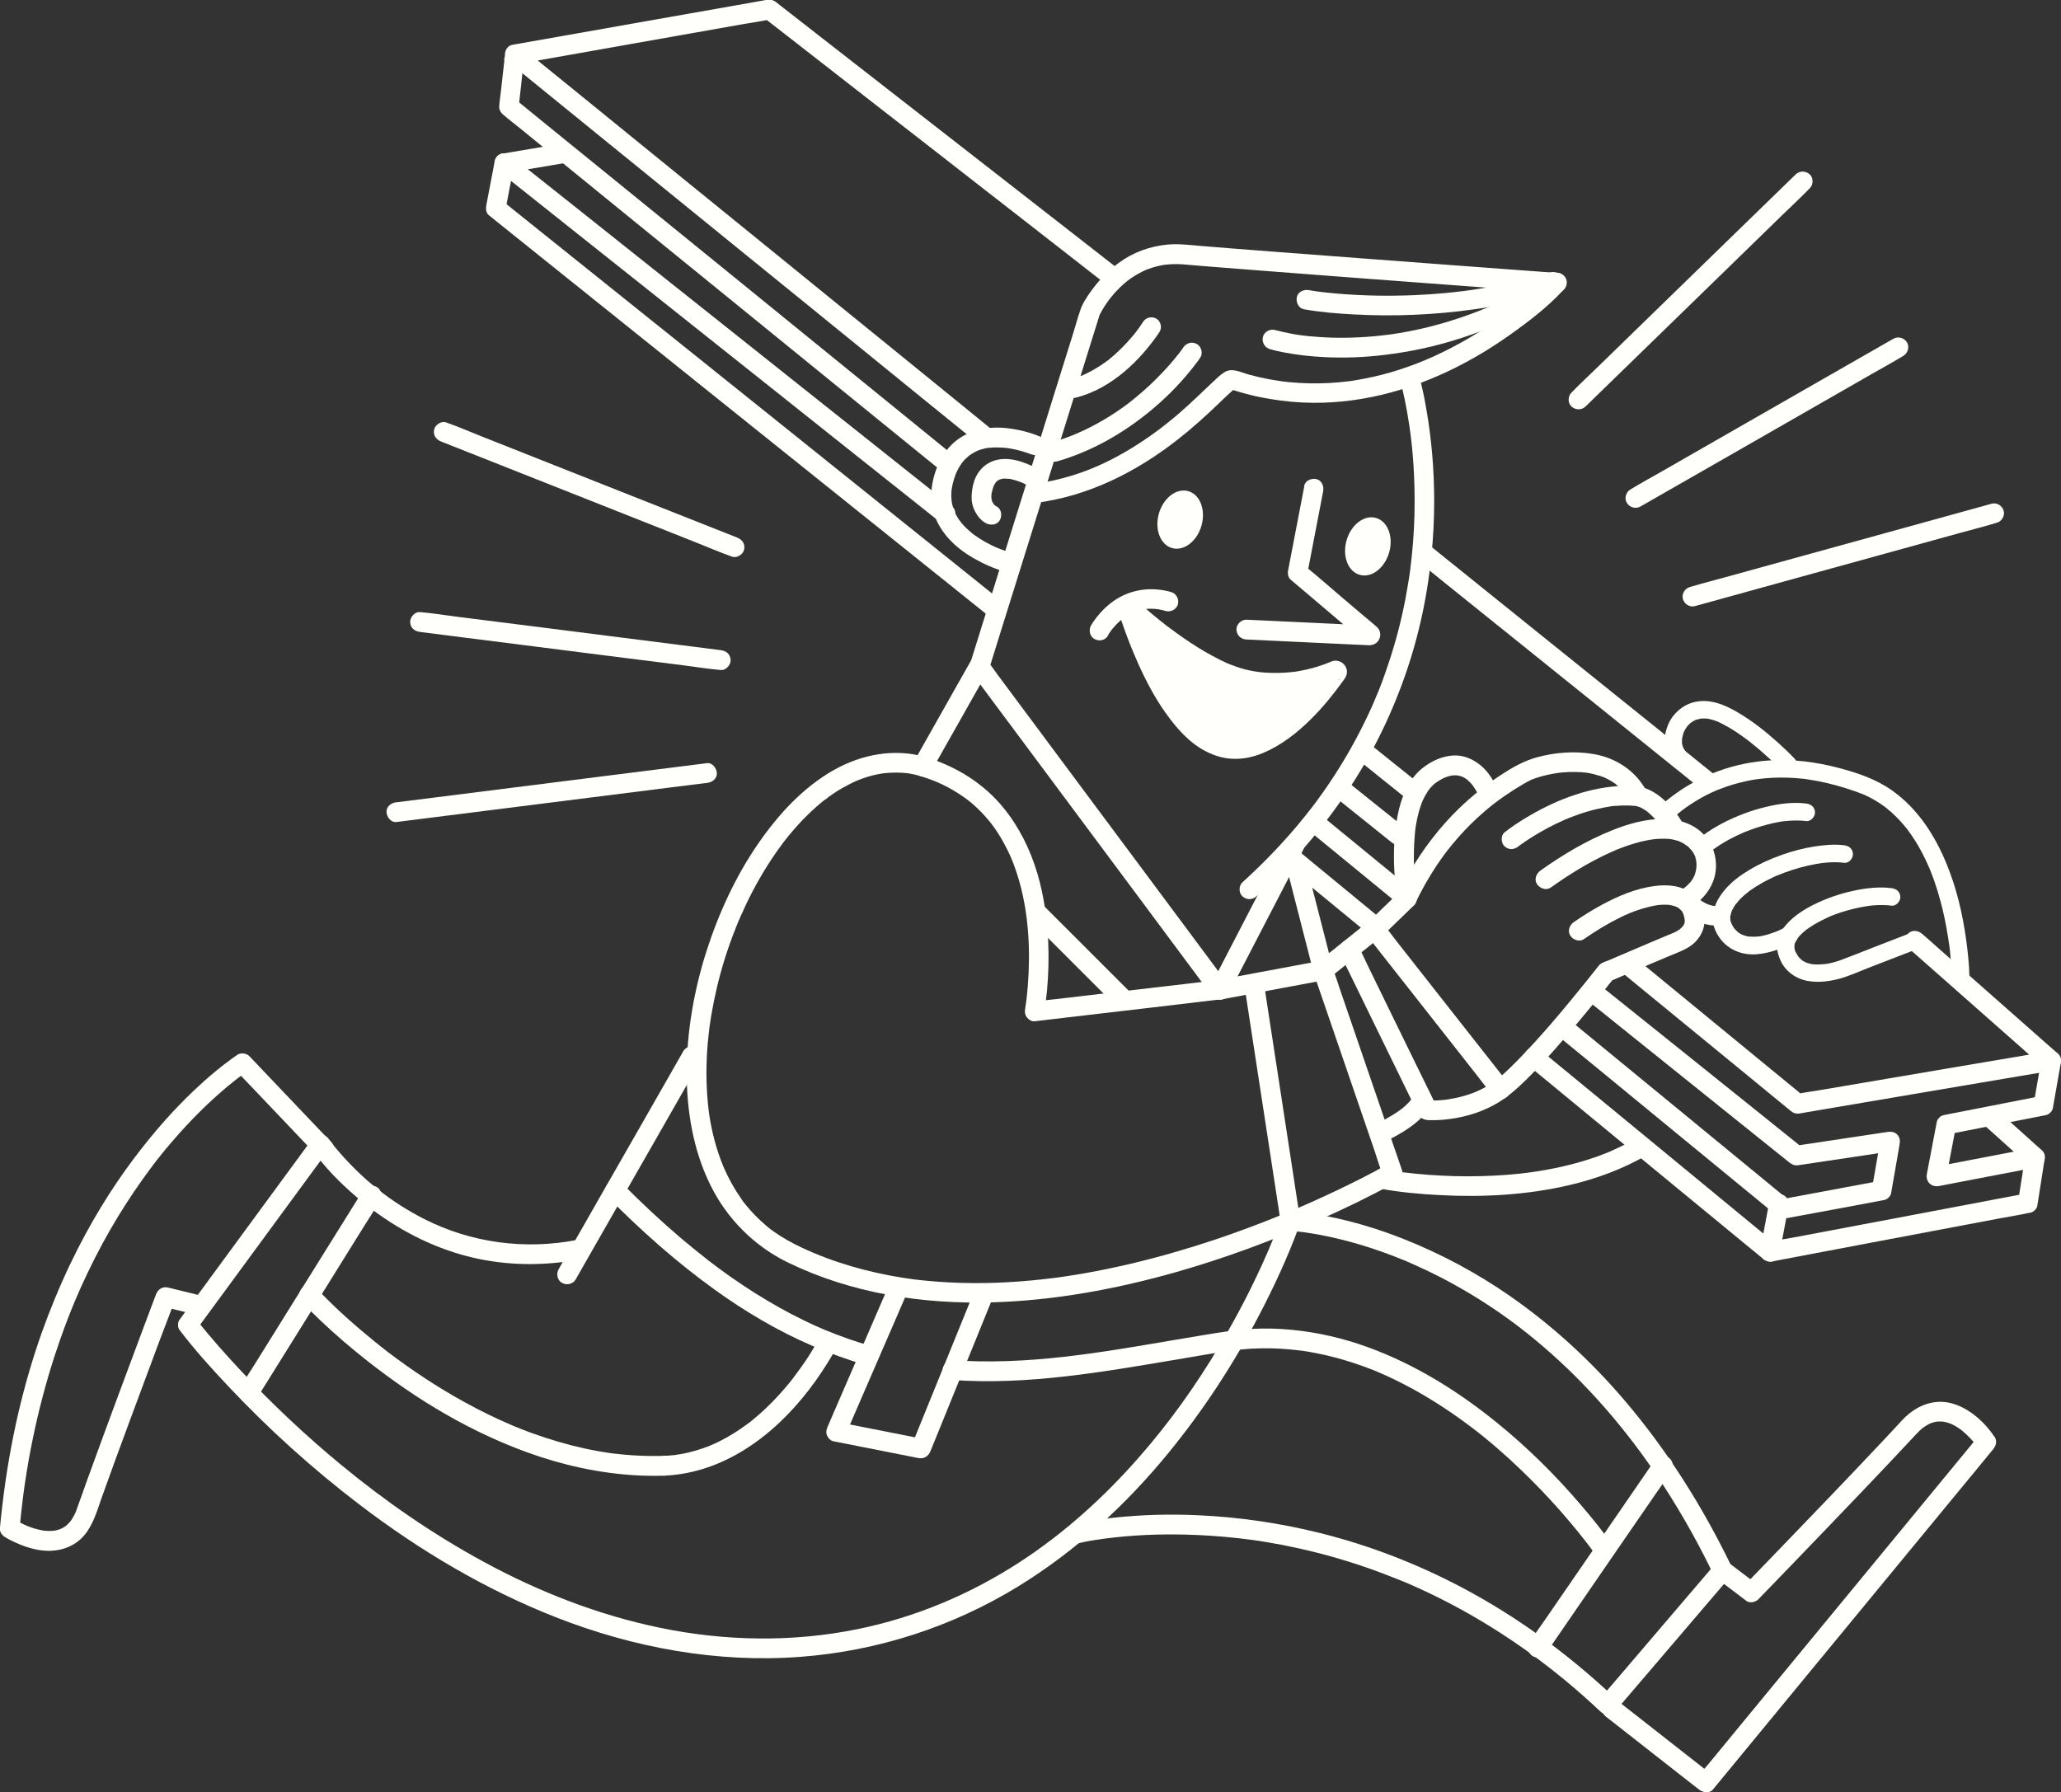 <?xml version="1.0" encoding="UTF-8"?>
<svg id="Capa_1" data-name="Capa 1" xmlns="http://www.w3.org/2000/svg" viewBox="0 0 237.43 206.49">
  <rect x="0" y="0" width="237.43" height="206.49" fill="#333333" stroke="none"/>
  <defs>
    <style>
      .cls-1 {
        fill: #fffffb;
      }
    </style>
  </defs>
  <path class="cls-1" d="m38.17,131.61c-1.06-1.12-2.13-2.24-3.19-3.35-1.69-1.78-3.38-3.56-5.08-5.34-.39-.41-.77-.81-1.16-1.22-.34-.35-.96-.44-1.38-.18-.21.14-.42.29-.63.44-.66.48-1.3.98-1.93,1.5-.89.73-1.74,1.5-2.57,2.29-1.1,1.05-2.16,2.15-3.17,3.28-1.3,1.46-2.53,2.98-3.71,4.55-1.31,1.75-2.54,3.57-3.68,5.44-1.3,2.14-2.49,4.34-3.57,6.6-1.25,2.62-2.36,5.31-3.33,8.04-1.05,2.98-1.93,6.03-2.65,9.11-.81,3.49-1.42,7.03-1.84,10.59-.11.91-.21,1.83-.29,2.74-.04.4.25.78.56.98.54.35,1.14.61,1.73.86,1.11.46,2.32.77,3.52.74,1.52-.04,2.99-.66,3.96-1.85,1.03-1.26,1.45-2.86,1.99-4.37,1.08-3.04,2.2-6.06,3.32-9.09s2.22-5.97,3.33-8.95c.57-1.53,1.19-3.05,1.73-4.6,0-.02.02-.05.03-.07l-1.4.79c1.35.33,2.7.66,4.05.99.58.14,1.26-.18,1.4-.79s-.18-1.25-.79-1.4c-1.35-.33-2.7-.66-4.05-.99-.64-.16-1.18.2-1.4.79-.46,1.22-.92,2.45-1.38,3.67-1.05,2.8-2.09,5.6-3.13,8.4-1.13,3.06-2.26,6.12-3.37,9.19-.45,1.25-.89,2.52-1.35,3.77-.09.25.08-.17.01-.02-.02.05-.04.09-.06.14-.05.1-.09.2-.14.29-.1.18-.2.36-.31.53-.05.07-.11.14-.15.21.16-.27.06-.07-.02.01-.12.14-.25.27-.39.4-.06.05-.14.1-.19.16,0,0,.24-.17.1-.08-.03.02-.06.04-.09.06-.13.09-.27.17-.41.24-.06.03-.13.05-.19.09.32-.19.12-.05.01-.01-.15.05-.3.1-.46.13-.07.01-.13.03-.2.04-.03,0-.07,0-.1.02-.17.03.16-.02.15-.02-.15,0-.3.03-.45.03-.3.01-.59-.01-.89-.04-.18-.02.32.05.06,0-.07-.01-.14-.02-.22-.04-.14-.03-.28-.06-.42-.09-.26-.06-.52-.14-.78-.23-.12-.04-.23-.08-.35-.13s-.57-.24-.13-.05c-.19-.09-.39-.17-.58-.27-.25-.12-.5-.25-.74-.4-.03-.02-.07-.04-.1-.06l.56.98c.09-.93.19-1.86.3-2.79.03-.22.05-.44.08-.66.01-.11.03-.22.04-.33,0-.05.01-.09.02-.14.04-.3-.02.15,0-.02.06-.45.12-.89.19-1.34.26-1.73.56-3.45.92-5.16.65-3.15,1.47-6.27,2.46-9.33.46-1.41.95-2.81,1.48-4.19.25-.66.52-1.32.79-1.98.03-.08.06-.16.1-.23.1-.24-.07.16.01-.03.07-.16.14-.33.21-.49.14-.31.27-.63.41-.94,1.05-2.34,2.21-4.63,3.49-6.85,1.13-1.95,2.35-3.85,3.66-5.69.3-.42.6-.83.91-1.25.15-.2.3-.4.45-.6.04-.05.07-.09.11-.14-.08.1-.16.21-.04.05.08-.1.15-.2.23-.3.57-.73,1.16-1.45,1.77-2.15,1.04-1.21,2.13-2.39,3.27-3.51.88-.87,1.78-1.7,2.72-2.5.35-.3.71-.6,1.08-.89.08-.06.15-.12.23-.18.04-.03.07-.06.11-.08.2-.15-.19.14-.1.07.13-.1.26-.2.39-.3.3-.22.6-.42.9-.64.01,0,.03-.02.04-.03l-1.38-.18c1.06,1.12,2.13,2.24,3.19,3.35,1.69,1.78,3.38,3.56,5.08,5.34.39.41.77.81,1.16,1.22.41.43,1.2.45,1.61,0s.44-1.15,0-1.61h0Z"/>
  <path class="cls-1" d="m136.3,40.06c-.05.08-.11.15-.16.23-.07.09-.13.18-.2.27-.04.05-.08.11-.12.16-.09.12-.23.29.01-.02-.59.75-1.2,1.47-1.86,2.16-.95,1.01-1.96,1.96-3.02,2.84-.14.12-.29.24-.43.35-.07.06-.15.12-.22.18-.04.03-.11.07-.14.11.05-.08.18-.14.03-.02-.32.25-.65.49-.98.72-.72.51-1.47.99-2.23,1.43-.91.53-1.85,1.01-2.82,1.43-.05.02-.1.05-.16.07-.03.01-.26.11-.1.04.15-.06-.03.01-.06.03-.07.03-.13.05-.2.08-.26.1-.52.2-.78.3-.55.2-1.1.38-1.66.54s-.99.81-.79,1.4.79.97,1.4.79c3.75-1.09,7.17-2.99,10.22-5.41,1.94-1.54,3.73-3.3,5.27-5.24.34-.42.68-.85.98-1.31.33-.5.11-1.28-.41-1.56-.57-.3-1.2-.12-1.56.41h0Z"/>
  <path class="cls-1" d="m131.68,37.09c-.13.21-.27.41-.41.61-.07.1-.14.19-.21.29-.04.05-.08.11-.12.16-.19.25.15-.19-.01.02-.22.28-.44.55-.67.81-.59.68-1.21,1.31-1.88,1.91-.17.15-.35.3-.53.45-.05.04-.23.23-.28.22.03,0,.18-.14.05-.04-.08.06-.15.12-.23.17-.42.31-.85.59-1.3.85-.26.15-.53.3-.8.43-.14.07-.28.13-.42.2-.04.02-.1.05-.14.06.29-.07-.02,0-.09.04-.59.23-1.19.41-1.8.53-.57.12-.95.82-.77,1.36.2.6.75.9,1.36.77,3.99-.81,7.29-3.74,9.63-6.94.18-.25.37-.51.53-.77.31-.49.12-1.24-.4-1.52s-1.19-.13-1.52.4h0Z"/>
  <path class="cls-1" d="m178.76,31.59c-1.67,1.03-3.39,1.98-5.17,2.83-.41.2-.83.39-1.24.58-.2.09-.39.17-.59.26-.09.04-.18.08-.27.12-.12.05.03-.01.05-.02-.08.03-.15.06-.23.09-.79.33-1.59.63-2.4.92-2.85,1.01-5.79,1.75-8.78,2.17-.09.01-.17.02-.26.04-.13.02.13-.02.12-.02-.04,0-.07,0-.11.01-.17.02-.34.04-.5.06-.32.04-.63.07-.95.1-.6.06-1.21.1-1.81.13-1.09.06-2.18.07-3.27.04-.9-.03-1.8-.09-2.7-.18-.19-.02-.38-.04-.57-.07-.09-.01-.17-.02-.26-.03-.17-.02.31.04.15.02-.05,0-.1-.01-.15-.02-.31-.04-.63-.09-.94-.15-.66-.12-1.31-.27-1.96-.44,0,0-.02,0-.03,0-.57-.18-1.27.21-1.4.79-.14.62.19,1.21.79,1.4.53.16,1.07.27,1.61.38,1.57.3,3.17.48,4.77.55,2.28.11,4.57.02,6.84-.26,3.02-.36,6-1.01,8.9-1.96,3.56-1.16,6.99-2.72,10.23-4.61.44-.25.87-.51,1.3-.78.51-.31.75-1.03.41-1.56s-1.01-.74-1.56-.41h0Z"/>
  <path class="cls-1" d="m150.19,35.63c1.92.34,3.88.5,5.82.6,4.61.25,9.23.05,13.81-.59,3.18-.44,6.33-1.12,9.4-2.06.57-.17.99-.8.79-1.4s-.79-.98-1.4-.79c-2.74.84-5.55,1.47-8.38,1.91-.31.05-.61.09-.92.14-.1.01-.2.03-.3.04.04,0,.22-.03,0,0-.18.02-.37.05-.55.07-.64.08-1.27.15-1.91.21-1.22.11-2.44.2-3.66.25-3.5.14-7.03.05-10.52-.35-.26-.03-.53-.06-.79-.1s.32.04.11.01c-.05,0-.1-.01-.15-.02-.09-.01-.17-.02-.26-.04-.16-.02-.32-.05-.48-.08-.58-.1-1.25.16-1.4.79-.13.56.17,1.29.79,1.4h0Z"/>
  <g>
    <ellipse class="cls-1" cx="157.58" cy="62.95" rx="3.41" ry="2.55" transform="translate(53.61 197.06) rotate(-73.99)"/>
    <ellipse class="cls-1" cx="135.97" cy="59.88" rx="3.41" ry="2.55" transform="translate(40.9 174.05) rotate(-73.99)"/>
    <path class="cls-1" d="m150.26,56c-.21,1.09-.42,2.19-.63,3.28l-1,5.2c-.08.4-.15.8-.23,1.2s-.03.84.29,1.11c.94.8,1.88,1.59,2.82,2.39l4.5,3.82.76.64c.07.06.14.12.2.17.13.11.04.11-.07-.11l-.11-.88-.02.05.79-.79c.23-.08.32-.01.14-.02-.1,0-.19,0-.29-.01l-1.03-.05-3.4-.16-7.65-.36c-.58-.03-1.17-.06-1.75-.08s-1.16.54-1.14,1.14c.03.64.5,1.11,1.14,1.14,1.35.06,2.7.13,4.05.19,2.39.11,4.79.23,7.18.34l2.42.11c.17,0,.35.03.52.02.39,0,.76-.16,1-.47.38-.49.34-1.2-.12-1.62s-.91-.77-1.37-1.16l-2.64-2.24c-1.42-1.2-2.81-2.45-4.26-3.61-.03-.02-.05-.04-.08-.07l.29,1.11c.21-1.09.42-2.19.63-3.28.33-1.73.67-3.47,1-5.2.08-.4.15-.8.23-1.2.11-.58-.16-1.26-.79-1.4-.56-.13-1.28.17-1.4.79h0Z"/>
    <g>
      <path class="cls-1" d="m130.23,71.09c-.12-.38.36-.64.68-.36,2.41,2.09,8.32,6.85,13,7.68s8.52-.53,9.86-1.15c.15-.07.3.09.22.22-1.46,2.12-7.63,10.4-13.48,8.53-5.43-1.74-9.08-11.34-10.27-14.92Z"/>
      <path class="cls-1" d="m131.33,70.79c.09.38-.16.84-.54.94-.11.03-.25.03-.36,0-.03,0-.27-.1-.29-.16.02.09.28.24.35.3.25.22.51.43.76.64.66.54,1.34,1.07,2.02,1.59,1.48,1.13,3.01,2.18,4.63,3.11,1.61.92,3.33,1.75,5.14,2.18,2.18.52,4.46.53,6.67.21.91-.13,1.82-.33,2.7-.61.33-.1.66-.22.99-.34.12-.05.25-.1.37-.15.14-.06.28-.12.42-.18.02,0,.04-.02.07-.03.1-.04.16,0-.1.06h-.6l-.15-.06-.41-.41-.07-.16v-.6c.02-.06.14-.25.03-.12-.02.02-.04.05-.05.08-.05.07-.09.13-.14.2-.1.15-.21.29-.32.44-.12.17-.25.34-.38.5-.12.16-.04.05.04-.05-.03.04-.06.08-.1.12-.08.1-.16.2-.24.3-.72.9-1.48,1.76-2.29,2.57-.45.45-.91.88-1.39,1.29-.12.1-.24.2-.35.3-.06.05-.11.09-.17.13-.04.03-.07.06-.11.09-.12.09.02-.02.06-.05-.27.14-.52.39-.77.56-.52.35-1.06.68-1.62.95-.13.06-.27.13-.4.19-.18.08.25-.1,0,0-.07.03-.15.06-.22.08-.28.1-.56.19-.85.27-.14.04-.28.07-.41.09-.07.01-.15.03-.22.04-.25.05.2-.02.01,0-.29.03-.58.05-.87.04-.14,0-.28-.01-.42-.02-.04,0-.32-.04-.11,0s-.06-.01-.11-.02c-.3-.05-.59-.13-.88-.23-.06-.02-.11-.04-.17-.06-.04-.02-.28-.11-.08-.03s-.01,0-.05-.03c-.07-.03-.14-.07-.22-.1-.25-.12-.48-.26-.71-.41-.11-.07-.23-.15-.34-.23-.05-.04-.1-.07-.15-.11-.2-.15.17.14-.02-.02-.23-.18-.45-.37-.66-.57-.45-.42-.86-.86-1.25-1.33-.1-.12-.19-.23-.29-.35-.06-.08-.15-.27-.02-.02-.04-.07-.1-.13-.15-.2-.19-.26-.38-.52-.56-.79-.73-1.08-1.38-2.21-1.97-3.37-.29-.57-.57-1.15-.83-1.74-.12-.28-.25-.55-.37-.83-.03-.06-.05-.12-.08-.18-.08-.18.11.25,0,0-.06-.14-.11-.27-.17-.41-.37-.91-.72-1.83-1.04-2.75-.06-.18-.12-.36-.18-.54-.19-.56-.79-.99-1.4-.79-.56.18-1,.79-.79,1.4.57,1.7,1.22,3.37,1.95,5,.9,2.01,1.93,3.98,3.21,5.77s2.76,3.47,4.71,4.44c1.02.51,2.11.81,3.25.81s2.17-.24,3.17-.65c2.13-.88,3.97-2.32,5.6-3.94,1.31-1.3,2.48-2.73,3.56-4.22.26-.36.57-.72.57-1.2,0-.83-.8-1.46-1.61-1.27-.17.04-.32.12-.47.19-.02.01-.05.02-.07.03-.23.1.26-.1.08-.04-.84.34-1.7.61-2.59.81-.27.06-.55.12-.83.17-.16.03-.32.05-.48.08-.05,0-.11.02-.16.02.33-.03-.06,0-.12.01-.7.08-1.4.12-2.11.11-.37,0-.73-.02-1.1-.04-.21-.01-.41-.03-.62-.06-.09,0-.17-.02-.26-.03-.08-.01-.07,0,.04,0-.07,0-.14-.02-.21-.03-.61-.09-1.2-.22-1.79-.41-.27-.08-.54-.18-.81-.28-.15-.06-.3-.11-.44-.17-.06-.02-.31-.1-.03,0-.08-.03-.15-.06-.22-.1-.58-.26-1.15-.54-1.71-.85-1.14-.62-2.24-1.31-3.31-2.05-.51-.35-1.01-.71-1.51-1.09-.22-.17-.47-.32-.67-.51.23.21.05.04,0,0-.06-.04-.11-.09-.17-.13-.11-.09-.22-.18-.33-.26-.39-.31-.77-.62-1.15-.94-.43-.36-.86-.84-1.39-1.03-.44-.15-.95-.08-1.33.18-.56.37-.78,1.02-.62,1.66.14.58.83.98,1.4.79.6-.19.95-.78.79-1.4Z"/>
    </g>
    <path class="cls-1" d="m127.65,73.19c.08-.16.19-.31.29-.45.05-.07.1-.14.15-.21.03-.05.16-.21.01-.02s0,0,.04-.04c.16-.19.33-.38.5-.56.21-.21.43-.42.66-.61.11-.09.24-.11-.03.02.07-.03.13-.1.19-.14.14-.1.29-.2.44-.29.14-.08.28-.16.43-.24.08-.04.16-.08.24-.11.04-.02.07-.03.11-.05-.3.16-.13.05-.05.02.35-.14.72-.24,1.09-.31.04,0,.09-.02.13-.02.11-.02.26,0-.04,0,.11,0,.23-.02.34-.03.24-.02.48-.02.72,0,.13,0,.25.01.38.03.03,0,.28.02.08,0s.08.01.12.02c.29.05.57.12.85.2.57.16,1.26-.2,1.4-.79s-.18-1.23-.79-1.4c-1.96-.55-4.02-.41-5.83.55-1.21.64-2.2,1.6-3,2.7-.14.2-.28.4-.4.61-.28.52-.15,1.26.41,1.56s1.25.15,1.56-.41h0Z"/>
  </g>
  <path class="cls-1" d="m161.28,43.77c.09.3.17.6.24.91.21.85.39,1.7.54,2.56.11.61.21,1.22.3,1.83.03.17.05.34.07.51,0,.05.01.09.02.14.03.19-.03-.22-.02-.15.01.09.02.19.04.28.05.38.09.76.14,1.14.19,1.73.3,3.47.34,5.21.05,2.07,0,4.15-.16,6.22-.09,1.13-.21,2.26-.35,3.39,0,.07.04-.27,0-.04-.01.08-.02.15-.03.23-.02.15-.04.3-.07.46-.04.3-.09.59-.14.89-.1.6-.21,1.2-.32,1.8-.5,2.55-1.16,5.06-2,7.52-.44,1.3-.9,2.62-1.47,3.88.08-.17.04-.1,0,.02-.04.08-.07.17-.11.25-.07.17-.15.34-.22.51-.15.33-.29.66-.45.98-.31.66-.63,1.32-.97,1.97-1.42,2.77-3.07,5.42-4.91,7.93-.24.33-.49.66-.74.98-.05.07-.17.22-.05.06-.07.08-.13.17-.2.25-.13.17-.27.34-.4.51-.53.66-1.07,1.31-1.63,1.95-1.16,1.33-2.37,2.61-3.63,3.84-.64.63-1.3,1.25-1.97,1.86-.44.4-.44,1.21,0,1.61.47.43,1.14.43,1.61,0,2.64-2.39,5.09-4.97,7.31-7.76,2.04-2.56,3.89-5.26,5.5-8.11,1.47-2.6,2.73-5.32,3.79-8.12.95-2.5,1.72-5.06,2.32-7.66.56-2.44.96-4.92,1.22-7.41.23-2.15.34-4.31.34-6.47,0-1.84-.08-3.69-.24-5.53-.14-1.55-.33-3.1-.59-4.64-.16-1-.35-1.99-.58-2.97-.1-.45-.21-.9-.34-1.35,0-.02-.01-.04-.02-.06-.17-.57-.8-.99-1.4-.79s-.98.79-.79,1.4h0Z"/>
  <path class="cls-1" d="m119.2,57.96c6.16-.77,11.69-3.56,16.53-7.36,1.66-1.3,3.22-2.72,4.74-4.18.48-.46.96-.93,1.46-1.37.08-.07.16-.14.24-.2.19-.17-.19.13-.09.07.04-.02.08-.06.12-.08s.14-.06.17-.1c-.1.15-.34.12-.19.08.14-.04-.39.03-.22.03-.39,0-.35-.07-.21-.01.1.04.21.07.32.1.19.06.38.12.57.18.44.13.88.25,1.32.36.78.2,1.57.36,2.36.49,1.64.27,3.29.43,4.95.44,3.02.02,6.05-.4,8.96-1.19,4.92-1.33,9.55-3.68,13.7-6.63,2.15-1.52,4.33-3.19,6.13-5.13.03-.03.05-.05.08-.08.7-.75.17-1.87-.8-1.94-1.1-.08-2.2-.16-3.29-.24-2.74-.2-5.49-.41-8.23-.61-3.55-.27-7.1-.53-10.64-.8s-7.12-.54-10.69-.81c-2.74-.21-5.48-.42-8.21-.65-1.25-.1-2.52-.27-3.78-.15-2.04.19-4,.9-5.65,2.13-1.31.97-2.41,2.14-3.33,3.47-.38.55-.78,1.15-1.01,1.79-.32.9-.57,1.83-.85,2.74l-2.1,6.72-2.79,8.96c-.97,3.12-1.95,6.23-2.92,9.35-.82,2.64-1.65,5.29-2.47,7.93l-1.46,4.68c-.15.48-.37.96-.07,1.46.12.2.29.39.43.58l2.92,3.92c1.61,2.17,3.23,4.33,4.84,6.5,1.92,2.58,3.84,5.16,5.76,7.74s3.85,5.17,5.77,7.75c1.59,2.14,3.19,4.28,4.78,6.43l2.82,3.79c.13.17.25.34.38.51.37.49.98.74,1.56.41.49-.28.78-1.06.41-1.56-.92-1.24-1.85-2.48-2.77-3.73l-6.6-8.87c-2.67-3.59-5.34-7.17-8.01-10.76-2.31-3.1-4.61-6.2-6.92-9.3l-2.27-3.05c-.36-.48-.69-1-1.08-1.45-.02-.02-.03-.04-.05-.07l.11.88c.45-1.45.9-2.89,1.35-4.34,1.07-3.42,2.14-6.85,3.21-10.27,1.27-4.08,2.55-8.16,3.82-12.24l3.15-10.1.94-3.01.24-.78c.02-.06.04-.12.05-.18.04-.18-.17.36-.09.21.19-.34.37-.7.58-1.03.2-.32.42-.62.64-.93.15-.21-.15.18.05-.06.07-.09.15-.18.22-.27.15-.18.3-.35.46-.53.36-.38.74-.75,1.14-1.08.09-.07.18-.14.26-.21-.23.18.14-.1.19-.14.24-.17.49-.34.75-.49.24-.14.48-.28.73-.4.14-.07.29-.14.43-.2-.23.1.2-.08.27-.1.61-.22,1.24-.38,1.88-.48.34-.06-.13.01.07,0,.09,0,.18-.02.27-.03.15-.01.3-.02.45-.03.39-.02.78-.01,1.17.01.31.02.62.05.94.08.65.05,1.29.11,1.94.16,1.74.14,3.47.28,5.21.41,4.57.36,9.15.7,13.72,1.05s8.92.67,13.38,1c2.54.19,5.08.38,7.63.57.12,0,.24.02.35.03l-.8-1.94c-.4.43-.83.83-1.25,1.22-.49.45-1,.9-1.51,1.33-.32.27-.63.53-.96.78-.17.14-.34.27-.51.4-.15.12.04-.03.06-.05-.05.04-.09.07-.14.11-.11.08-.21.16-.32.24-1.76,1.32-3.61,2.53-5.53,3.6-1.11.62-2.24,1.19-3.4,1.71-.14.06-.28.12-.42.18-.06.03-.45.19-.24.11-.32.13-.64.26-.96.39-.65.25-1.31.49-1.98.71-1.34.44-2.71.8-4.1,1.07-.33.06-.66.12-.99.18-.18.03-.37.06-.55.09-.07.01-.15.02-.22.03-.37.05.22-.02-.15.02-.74.09-1.48.16-2.23.2-1.54.08-3.09.05-4.63-.1-.18-.02-.37-.04-.55-.06-.1-.01-.2-.02-.31-.04-.23-.03.27.04-.13-.02s-.82-.13-1.23-.2c-.82-.15-1.63-.34-2.44-.56-.92-.25-1.89-.82-2.79-.26-.46.29-.87.69-1.27,1.07-1.32,1.24-2.61,2.5-3.98,3.69-.45.39-.9.76-1.37,1.13-.11.09-.22.18-.34.27-.06.05-.13.1-.19.15-.15.12.21-.16-.04.03-.26.2-.53.4-.79.59-1.11.81-2.25,1.56-3.44,2.25-2.66,1.54-5.23,2.61-8.28,3.29-.37.08-.73.15-1.1.22s-.86.14-1.08.17c-.61.08-1.14.47-1.14,1.14,0,.56.52,1.21,1.14,1.14h0Z"/>
  <path class="cls-1" d="m116.72,63.75c-.29-.07-.57-.16-.85-.26-.31-.1-.61-.22-.91-.34-.04-.02-.08-.03-.12-.05-.13-.05.31.13.09.04-.09-.04-.19-.08-.28-.12-.19-.09-.38-.17-.56-.27-.41-.2-.81-.43-1.19-.67-.21-.13-.41-.27-.61-.41-.09-.07-.19-.14-.28-.21s.15.12.13.1c-.03-.02-.05-.04-.08-.06-.05-.04-.1-.08-.16-.13-.38-.32-.75-.66-1.07-1.04-.04-.05-.08-.09-.12-.14-.07-.08-.16-.28.02.03-.06-.11-.15-.21-.23-.31-.14-.21-.27-.42-.39-.64-.06-.11-.11-.22-.16-.33-.11-.25.06.18.01.03-.02-.07-.05-.13-.07-.2-.09-.25-.16-.5-.21-.75-.01-.06-.03-.13-.04-.19,0-.04-.01-.07-.02-.11-.02-.11.04-.09.02.14.01-.13-.03-.29-.04-.43-.02-.29-.01-.58.01-.87,0-.08.02-.17.03-.25.02-.2-.05.29,0,.02.03-.16.06-.33.09-.49.08-.35.19-.7.31-1.05.03-.07.05-.14.08-.21,0-.02.05-.1.05-.13,0,.02-.11.25-.03.08.07-.15.14-.31.22-.46.14-.27.31-.53.49-.78.17-.23-.1.11,0,0,.04-.05.09-.11.13-.16.09-.11.19-.21.3-.31.09-.09.19-.18.29-.26.04-.03.22-.17.05-.05-.17.13.06-.04.1-.07.21-.15.43-.28.65-.39.05-.03.11-.05.16-.08.05-.02.25-.11.05-.03s0,0,.05-.02c.06-.02.13-.05.19-.07.24-.08.48-.15.73-.2.11-.02.23-.05.34-.06.06,0,.27-.04.05,0-.24.03.04,0,.09,0,.47-.05.93-.05,1.4-.02.23.01.46.04.69.06.18.02-.32-.05-.1-.01.05,0,.1.02.15.02.11.02.23.04.34.06.38.07.75.16,1.12.26.44.12.88.28,1.31.44.14.06-.35-.15-.2-.09.54.24,1.25.18,1.56-.41.26-.49.17-1.3-.41-1.56-1.21-.53-2.5-.84-3.81-1-2.3-.28-4.75.22-6.45,1.89-1.07,1.06-1.76,2.5-2.11,3.95-.32,1.33-.34,2.76.1,4.07.74,2.24,2.53,3.91,4.53,5.06,1.19.68,2.51,1.28,3.85,1.61.02,0,.04.01.06.02.58.14,1.26-.19,1.4-.79s-.18-1.24-.79-1.4h0Z"/>
  <path class="cls-1" d="m119.82,54.16c-.45-.28-.94-.49-1.43-.69-.84-.35-1.76-.6-2.68-.59-1.23.02-2.31.55-3.01,1.58-.39.58-.62,1.31-.71,2s-.1,1.34.13,1.98c.26.74.79,1.52,1.52,1.87.54.25,1.25.17,1.56-.41.27-.51.17-1.28-.41-1.56-.03-.01-.05-.03-.08-.04s-.05-.03-.08-.05c-.23-.14.22.19.07.05-.08-.08-.17-.15-.24-.24-.2-.23.14.22,0,0-.05-.08-.1-.15-.14-.23-.02-.04-.04-.1-.06-.13,0,.01.1.29.06.13-.03-.11-.07-.21-.09-.32,0-.04-.01-.08-.02-.11-.05-.22.02.29,0,.06,0-.14-.01-.27,0-.41,0-.02.02-.22.02-.22l-.02.15c0-.05.02-.11.03-.16.03-.14.06-.28.1-.42s.09-.29.14-.43c.08-.24-.12.23,0,.02.03-.07.07-.13.1-.2.05-.1.13-.18.18-.28-.17.3-.04.06.04-.03.04-.04.08-.07.12-.11.14-.14-.2.13-.08.06.1-.06.19-.12.29-.17.24-.14-.26.08,0,0,.09-.03.18-.06.27-.08.04,0,.08-.02.12-.03.2-.05-.31.03-.1.01.1,0,.21-.02.31-.02.19,0,.39.04.58.03-.37,0-.12-.02.01,0,.1.02.21.04.31.07.37.09.74.22,1.1.36.03.01.06.02.08.04-.38-.14-.16-.07-.07-.03.08.03.15.07.22.1.13.06.26.13.38.19.12.06.23.13.35.2.51.31,1.27.13,1.56-.41s.13-1.22-.41-1.56h0Z"/>
  <path class="cls-1" d="m148.22,96.7c-.98,1.89-1.96,3.78-2.94,5.67-1.56,3.01-3.12,6.02-4.68,9.03-.36.69-.71,1.38-1.07,2.06-.48.92.31,1.85,1.28,1.67,3.48-.65,6.97-1.3,10.45-1.95.49-.09.98-.18,1.47-.27l-1.4-.79c.27.77.53,1.55.8,2.32.64,1.86,1.28,3.72,1.91,5.57l2.3,6.71,2,5.83c.32.94.59,1.92.97,2.84,0,.01,0,.03.01.04l.52-1.28c-1.85,1.07-3.79,2.02-5.72,2.95-.98.47-1.97.92-2.96,1.37-.55.25-1.11.49-1.67.73-.15.06-.29.12-.44.19-.07.03-.15.06-.22.09-.26.11.23-.1-.02.01-.32.13-.63.26-.95.39-2.71,1.11-5.45,2.14-8.23,3.06-3.12,1.03-6.28,1.94-9.48,2.69-1.68.39-3.38.75-5.08,1.05-.86.15-1.73.29-2.6.42-.22.03-.44.06-.65.09-.36.05.23-.03-.13.02-.11.01-.22.03-.33.04-.46.06-.91.11-1.37.16-3.56.39-7.15.53-10.73.34-.89-.05-1.78-.11-2.67-.2-.43-.04-.85-.09-1.27-.14-.09-.01-.18-.02-.28-.04-.36-.05.22.03-.14-.02-.26-.04-.52-.07-.77-.11-2.06-.32-4.11-.77-6.11-1.36s-3.92-1.31-5.75-2.18c-1.07-.51-2.11-1.08-3.07-1.76-.09-.06-.17-.12-.26-.19-.07-.05-.44-.3-.12-.09-.22-.15-.43-.34-.64-.52-.38-.32-.75-.67-1.1-1.02s-.68-.72-1-1.1c-.08-.09-.16-.19-.23-.29-.06-.08-.31-.31-.05-.06-.18-.18-.33-.44-.47-.65-.57-.81-1.07-1.67-1.51-2.56-.11-.22-.22-.45-.32-.68-.04-.1-.08-.19-.13-.29-.03-.07-.14-.27.02.04-.04-.07-.06-.16-.1-.23-.19-.47-.37-.95-.53-1.43-.33-.98-.59-1.98-.8-3-.11-.52-.2-1.04-.27-1.56-.01-.09-.1-.55-.02-.16-.02-.13-.03-.27-.05-.4-.03-.29-.07-.58-.09-.87-.2-2.2-.19-4.42,0-6.63.05-.56.11-1.13.18-1.69.01-.09.07-.58.02-.19.02-.14.04-.28.06-.42.04-.28.09-.57.13-.85.19-1.13.42-2.26.68-3.38.54-2.26,1.24-4.48,2.1-6.65.1-.24.19-.49.29-.73.03-.08.21-.53.08-.19.06-.15.13-.3.2-.46.23-.52.46-1.03.7-1.54.48-1,.99-1.98,1.55-2.95s1.11-1.85,1.72-2.74c.3-.43.6-.86.92-1.28.08-.1.16-.21.23-.31.14-.19-.17.21-.02.03.04-.05.08-.1.12-.15.16-.2.32-.4.48-.6.63-.76,1.3-1.5,2.01-2.2.35-.34.7-.68,1.07-1,.17-.15.34-.29.51-.44.09-.07.18-.15.27-.22.05-.04.09-.07.14-.11.03-.02.06-.05.09-.07.09-.07.06-.05-.09.07.16-.05.36-.27.5-.37.2-.14.4-.28.6-.42.37-.24.74-.48,1.13-.69s.76-.41,1.15-.59c.1-.04.19-.09.29-.13.04-.02.08-.03.12-.05.13-.06-.29.12-.1.04.21-.08.42-.17.63-.25.77-.28,1.57-.49,2.38-.61.05,0,.1-.01.15-.02.21-.03-.31.04-.1.01.1-.01.2-.02.3-.03.2-.02.4-.03.6-.04.41-.02.81-.02,1.22,0,.2.01.41.03.61.05.36.04-.22-.04.05,0,.09.01.17.03.26.04.41.07.82.16,1.23.28.48.13,1.04-.09,1.28-.52.73-1.3,1.46-2.6,2.2-3.89l3.5-6.2c.27-.47.53-.95.8-1.42.29-.52.14-1.27-.41-1.56s-1.24-.15-1.56.41c-.73,1.3-1.46,2.6-2.2,3.89-1.17,2.07-2.33,4.13-3.5,6.2-.27.47-.53.95-.8,1.42l1.28-.52c-3.57-1.01-7.29-.3-10.49,1.49-3.57,2.01-6.43,5.15-8.74,8.49-2.61,3.79-4.57,8.05-5.97,12.43s-2.27,9.24-2.27,13.96c0,4.44.75,8.93,2.72,12.94,1.91,3.89,5.04,7.04,8.94,8.94,7.29,3.55,15.46,4.82,23.52,4.59,7.12-.2,14.21-1.51,21.05-3.44,5.76-1.63,11.38-3.72,16.84-6.15,2.86-1.27,5.7-2.64,8.44-4.16.12-.07.25-.14.37-.21.41-.24.68-.81.52-1.28-.27-.77-.53-1.55-.8-2.32l-1.91-5.57-2.3-6.71c-.67-1.94-1.34-3.89-2-5.83-.32-.95-.63-1.9-.97-2.84,0-.01,0-.03-.01-.04-.21-.62-.76-.91-1.4-.79-3.48.65-6.97,1.3-10.45,1.95-.49.09-.98.18-1.47.27l1.28,1.67c.98-1.89,1.96-3.78,2.94-5.67,1.56-3.01,3.12-6.02,4.68-9.03.36-.69.71-1.38,1.07-2.06.27-.53.15-1.26-.41-1.56-.52-.28-1.26-.16-1.56.41h0Z"/>
  <path class="cls-1" d="m114.07,49.33c-.48-.39-.97-.78-1.45-1.18-1.31-1.06-2.62-2.12-3.92-3.19-1.94-1.58-3.88-3.15-5.82-4.73-2.36-1.92-4.72-3.83-7.08-5.75-2.58-2.1-5.17-4.2-7.75-6.3s-5.22-4.24-7.82-6.35c-2.44-1.98-4.88-3.96-7.32-5.95l-6.16-5.01-4.45-3.61c-.7-.57-1.38-1.16-2.1-1.7-.03-.02-.06-.05-.09-.07l-.5,1.9c.97-.17,1.94-.34,2.91-.52l7-1.24c2.82-.5,5.65-1,8.47-1.5l7.33-1.3c1.19-.21,2.4-.37,3.57-.63.02,0,.03,0,.05,0l-1.11-.29c.35.27.7.55,1.05.82l2.87,2.23c1.41,1.1,2.81,2.19,4.22,3.29l5.17,4.03c1.89,1.47,3.78,2.94,5.67,4.41l5.72,4.46c1.78,1.38,3.55,2.77,5.33,4.15l4.49,3.5,3.24,2.53c.51.4,1.02.8,1.54,1.2.02.02.04.03.07.05.47.36,1.16.49,1.61,0,.37-.41.5-1.22,0-1.61-.87-.68-1.73-1.35-2.6-2.03l-6.54-5.1c-2.9-2.26-5.8-4.52-8.7-6.78s-6.07-4.73-9.1-7.09c-2.54-1.98-5.07-3.95-7.61-5.93-1.46-1.14-2.91-2.27-4.37-3.41-.13-.1-.25-.2-.38-.3-.02-.02-.04-.03-.06-.05-.36-.28-.69-.36-1.15-.29-.6.1-1.19.21-1.79.32-3.02.53-6.04,1.07-9.06,1.6-3.72.66-7.43,1.31-11.15,1.97-2.32.41-4.65.82-6.97,1.23-.11.02-.22.04-.33.06-.8.14-1.14,1.38-.5,1.9.48.39.97.78,1.45,1.18l3.92,3.19,5.82,4.73c2.36,1.92,4.72,3.83,7.08,5.75,2.58,2.1,5.17,4.2,7.75,6.3s5.22,4.24,7.82,6.35l7.32,5.95c2.05,1.67,4.11,3.34,6.16,5.01l4.45,3.61c.7.57,1.4,1.14,2.1,1.7.03.02.06.05.09.07.46.37,1.16.48,1.61,0,.38-.42.49-1.21,0-1.61h0Z"/>
  <path class="cls-1" d="m58.11,6.91c-.14,1.25-.28,2.5-.42,3.74-.06.53-.15,1.07-.18,1.61-.02.35.14.67.39.89.69.6,1.42,1.16,2.13,1.73l4.64,3.78,6.46,5.26c2.52,2.05,5.04,4.1,7.56,6.15l7.91,6.43c2.52,2.05,5.05,4.11,7.57,6.16l6.56,5.33c1.58,1.29,3.17,2.58,4.75,3.86l2.28,1.85.1.08c.46.37,1.16.48,1.61,0,.38-.42.49-1.21,0-1.61-.45-.36-.89-.72-1.34-1.09l-3.64-2.96-5.4-4.39c-2.19-1.78-4.38-3.56-6.57-5.34-2.4-1.95-4.8-3.9-7.19-5.85-2.42-1.97-4.84-3.94-7.26-5.9l-6.77-5.5-5.74-4.66-4.11-3.34c-.65-.53-1.29-1.07-1.94-1.58-.03-.02-.05-.04-.08-.07l.33.8c.17-1.57.35-3.15.52-4.72l.07-.67c.07-.59-.57-1.16-1.14-1.14-.67.03-1.07.5-1.14,1.14h0Z"/>
  <path class="cls-1" d="m57.3,19.6c.45.36.91.72,1.36,1.08l3.7,2.94,5.48,4.36,6.67,5.3c2.43,1.94,4.87,3.87,7.3,5.81s4.91,3.91,7.37,5.86c2.29,1.82,4.58,3.64,6.87,5.47,1.94,1.54,3.87,3.08,5.81,4.62l4.18,3.32c.66.53,1.32,1.05,1.98,1.58.03.02.06.05.09.07.46.37,1.16.49,1.61,0,.38-.41.5-1.21,0-1.61-.45-.36-.91-.72-1.36-1.08l-3.7-2.94c-1.83-1.45-3.65-2.91-5.48-4.36-2.22-1.77-4.44-3.54-6.67-5.3-2.43-1.94-4.87-3.87-7.3-5.81s-4.91-3.91-7.37-5.86l-6.87-5.47c-1.94-1.54-3.87-3.08-5.81-4.62l-4.18-3.32c-.66-.53-1.32-1.05-1.98-1.58-.03-.02-.06-.05-.09-.07-.46-.37-1.16-.49-1.61,0-.38.41-.5,1.21,0,1.61h0Z"/>
  <path class="cls-1" d="m57.01,18.49c-.29,1.51-.58,3.03-.87,4.54l-.12.65c-.07.37-.03.85.29,1.11.51.41,1.03.82,1.54,1.24,1.4,1.12,2.8,2.24,4.2,3.37l6.21,4.98,7.53,6.04,8.29,6.65c2.79,2.24,5.58,4.47,8.37,6.71l7.76,6.22c2.2,1.76,4.4,3.52,6.6,5.29,1.58,1.27,3.16,2.53,4.74,3.8l2.23,1.79.1.08c.46.37,1.16.49,1.61,0,.38-.41.5-1.21,0-1.61s-1.03-.82-1.54-1.24c-1.4-1.12-2.8-2.24-4.2-3.37l-6.21-4.98c-2.51-2.01-5.02-4.02-7.53-6.04l-8.29-6.65c-2.79-2.24-5.58-4.47-8.37-6.71-2.59-2.07-5.18-4.15-7.76-6.22l-6.6-5.29-4.74-3.8-2.23-1.79-.1-.08.29,1.11c.29-1.51.58-3.03.87-4.54l.12-.65c.11-.58-.16-1.26-.79-1.4-.56-.13-1.28.17-1.4.79h0Z"/>
  <path class="cls-1" d="m163.3,64.62c.29.23.58.47.87.7l2.34,1.89,3.48,2.8,4.23,3.4,4.66,3.75c1.57,1.26,3.13,2.52,4.7,3.78,1.45,1.17,2.91,2.34,4.36,3.51l3.7,2.98,2.65,2.13c.42.34.84.68,1.26,1.02.02.01.04.03.05.04.46.37,1.16.49,1.61,0,.38-.41.5-1.21,0-1.61-.29-.23-.58-.47-.87-.7l-2.34-1.89c-1.16-.93-2.32-1.87-3.48-2.8-1.41-1.13-2.82-2.27-4.23-3.4-1.55-1.25-3.1-2.5-4.66-3.75s-3.13-2.52-4.7-3.78c-1.45-1.17-2.91-2.34-4.36-3.51l-3.7-2.98-2.65-2.13c-.42-.34-.84-.68-1.26-1.02-.02-.01-.04-.03-.05-.04-.46-.37-1.16-.49-1.61,0-.38.41-.5,1.21,0,1.61h0Z"/>
  <path class="cls-1" d="m186.79,112c.76.63,1.52,1.25,2.29,1.88,1.77,1.45,3.55,2.91,5.32,4.36l6.1,5c1.55,1.27,3.09,2.54,4.64,3.81l1.05.86s.06.05.08.07c.36.29.66.38,1.12.3.07-.01.14-.02.21-.04l3.75-.64c2.28-.39,4.56-.77,6.84-1.16l7.84-1.33c2.26-.38,4.53-.77,6.79-1.15l3.61-.61.17-.03c.83-.14,1.11-1.37.5-1.9-.52-.46-1.04-.92-1.57-1.38-1.25-1.1-2.49-2.2-3.74-3.3-1.51-1.33-3.01-2.66-4.52-3.99l-3.93-3.47c-.63-.56-1.26-1.13-1.9-1.68,0,0-.02-.02-.03-.02-.45-.39-1.18-.47-1.61,0-.4.43-.48,1.19,0,1.61.52.46,1.04.92,1.57,1.38l3.74,3.3c1.51,1.33,3.01,2.66,4.52,3.99,1.31,1.16,2.62,2.31,3.93,3.47.63.56,1.24,1.15,1.9,1.68,0,0,.02.02.03.02l.5-1.9c-.97.17-1.94.33-2.92.5-2.32.39-4.65.79-6.97,1.18l-8.43,1.43-7.29,1.24c-1.18.2-2.37.36-3.55.6-.02,0-.03,0-.05,0l1.11.29c-.65-.53-1.3-1.06-1.94-1.59-1.55-1.27-3.1-2.54-4.64-3.81l-5.64-4.63c-1.62-1.33-3.24-2.66-4.86-3.99-.79-.65-1.58-1.3-2.37-1.95-.01,0-.02-.02-.03-.03-.46-.38-1.17-.48-1.61,0-.38.42-.49,1.21,0,1.61h0Z"/>
  <path class="cls-1" d="m156.5,87.58c1.65,1.33,3.3,2.65,4.96,3.98.23.19.47.38.7.56.46.37,1.16.49,1.61,0,.38-.41.5-1.21,0-1.61-1.65-1.33-3.3-2.65-4.96-3.98-.23-.19-.47-.38-.7-.56-.46-.37-1.16-.49-1.61,0-.38.41-.5,1.21,0,1.61h0Z"/>
  <path class="cls-1" d="m151,95.88c1.16.95,2.32,1.9,3.48,2.85,1.85,1.51,3.69,3.02,5.54,4.54.42.35.84.69,1.27,1.04v-1.61c-1.02.99-2.05,1.98-3.07,2.97l-.45.43c-.43.41-.45,1.2,0,1.61s1.15.44,1.61,0c1.02-.99,2.05-1.98,3.07-2.97l.45-.43c.41-.4.47-1.22,0-1.61-1.16-.95-2.32-1.9-3.48-2.85-1.85-1.51-3.69-3.02-5.54-4.54-.42-.35-.84-.69-1.27-1.04-.46-.38-1.17-.48-1.61,0-.38.42-.49,1.21,0,1.61h0Z"/>
  <path class="cls-1" d="m182.97,115.34c.38.3.76.61,1.14.91.99.79,1.97,1.58,2.96,2.38,1.37,1.1,2.75,2.2,4.12,3.31,1.54,1.23,3.07,2.47,4.61,3.7l4.43,3.56,3.59,2.88,2.07,1.66c.36.29.7.59,1.22.52.36-.05.72-.11,1.08-.16l5.22-.78c1.47-.22,2.93-.44,4.4-.66l.24-.04-1.4-1.4c-.29,1.65-.57,3.3-.86,4.95l-.12.7.79-.79c-1.27.24-2.54.47-3.81.71l-6.05,1.13c-.47.09-.93.17-1.4.26l1.11.29c-.83-.68-1.66-1.37-2.49-2.05-2-1.64-3.99-3.28-5.99-4.92-2.41-1.98-4.83-3.96-7.24-5.95-2.09-1.71-4.17-3.42-6.26-5.14-1.01-.83-2.01-1.66-3.03-2.49-.01-.01-.03-.02-.04-.03-.46-.38-1.17-.48-1.61,0-.38.42-.49,1.21,0,1.61.4.33.8.66,1.21.99l3.14,2.57c1.46,1.2,2.93,2.4,4.39,3.61,1.64,1.35,3.29,2.7,4.93,4.05l4.75,3.9,3.91,3.21,2.35,1.93c.12.1.24.2.37.3.35.28.68.37,1.12.29.04,0,.08-.02.13-.02l.61-.11c1.81-.34,3.62-.68,5.44-1.01l4.81-.9.26-.05c.35-.07.73-.44.79-.79.29-1.65.57-3.3.86-4.95l.12-.7c.07-.41.02-.8-.29-1.11s-.69-.35-1.11-.29c-1.22.18-2.44.37-3.65.55-1.93.29-3.86.58-5.79.87-.45.07-.89.13-1.34.2l1.11.29c-.77-.62-1.54-1.23-2.3-1.85-1.84-1.48-3.69-2.96-5.53-4.44-2.23-1.79-4.46-3.58-6.69-5.37-1.93-1.55-3.86-3.1-5.79-4.64-.94-.75-1.88-1.51-2.82-2.26-.01-.01-.03-.02-.04-.03-.46-.37-1.16-.49-1.61,0-.38.41-.5,1.21,0,1.61h0Z"/>
  <path class="cls-1" d="m153.95,91.95c1.87,1.5,3.73,2.99,5.6,4.49.26.21.53.42.79.63.46.37,1.16.49,1.61,0,.38-.41.5-1.21,0-1.61-1.87-1.5-3.73-2.99-5.6-4.49-.26-.21-.53-.42-.79-.63-.46-.37-1.16-.49-1.61,0-.38.41-.5,1.21,0,1.61h0Z"/>
  <path class="cls-1" d="m235.2,121.93c-.26,1.5-.53,3.01-.79,4.51l-.11.64.79-.79c-1.26.25-2.52.49-3.78.74-2.01.39-4.01.78-6.02,1.18-.46.09-.92.18-1.38.27-.36.07-.73.44-.79.79-.33,1.75-.67,3.49-1,5.24l-.14.74c-.17.89.51,1.57,1.4,1.4,1.28-.25,2.56-.49,3.84-.74,2.03-.39,4.07-.78,6.1-1.17.47-.09.94-.18,1.41-.27l-1.4-1.4c-.24,1.53-.48,3.06-.72,4.59l-.1.66.79-.79c-.99.19-1.97.37-2.96.56-2.37.45-4.74.9-7.11,1.35-2.86.54-5.71,1.08-8.57,1.62-2.47.47-4.94.94-7.41,1.4-1.2.23-2.42.41-3.61.68-.02,0-.03,0-.05,0l1.4,1.4c.3-1.61.6-3.22.91-4.83l.13-.69c.11-.58-.16-1.26-.79-1.4-.56-.13-1.28.17-1.4.79-.3,1.61-.6,3.22-.91,4.83l-.13.69c-.17.89.51,1.57,1.4,1.4.99-.19,1.97-.37,2.96-.56,2.37-.45,4.74-.9,7.11-1.35,2.86-.54,5.71-1.08,8.57-1.62,2.47-.47,4.94-.94,7.41-1.4,1.2-.23,2.42-.41,3.61-.68.02,0,.03,0,.05,0,.35-.07.74-.44.79-.79.24-1.53.48-3.06.72-4.59l.1-.66c.06-.41.02-.8-.29-1.11s-.7-.37-1.11-.29c-1.28.25-2.56.49-3.84.74l-6.1,1.17c-.47.09-.94.18-1.41.27l1.4,1.4c.33-1.75.67-3.49,1-5.24l.14-.74-.79.79c1.26-.25,2.52-.49,3.78-.74l6.02-1.18c.46-.09.92-.18,1.38-.27.35-.07.73-.44.79-.79.26-1.5.53-3.01.79-4.51l.11-.64c.1-.58-.16-1.25-.79-1.4-.55-.13-1.29.17-1.4.79h0Z"/>
  <path class="cls-1" d="m175.9,122.63c.91.75,1.81,1.49,2.72,2.24,2.16,1.78,4.32,3.56,6.48,5.34,2.63,2.16,5.25,4.33,7.88,6.49,2.26,1.86,4.52,3.72,6.78,5.58,1.1.91,2.2,1.82,3.31,2.72.02.01.03.02.04.04.46.38,1.17.48,1.61,0,.38-.42.49-1.21,0-1.61-.91-.75-1.81-1.49-2.72-2.24-2.16-1.78-4.32-3.56-6.48-5.34-2.63-2.16-5.25-4.33-7.88-6.49-2.26-1.86-4.52-3.72-6.78-5.58-1.1-.91-2.2-1.82-3.31-2.72-.02-.01-.03-.02-.04-.04-.46-.38-1.17-.48-1.61,0-.38.42-.49,1.21,0,1.61h0Z"/>
  <path class="cls-1" d="m58.63,19.87c1.92-.32,3.85-.65,5.77-.97.27-.05.55-.09.82-.14.59-.1.97-.86.79-1.4-.21-.64-.77-.9-1.4-.79-1.92.32-3.85.65-5.77.97-.27.05-.55.09-.82.14-.59.1-.97.86-.79,1.4.21.64.77.9,1.4.79h0Z"/>
  <path class="cls-1" d="m235.25,132.56c-1.47-1.32-2.95-2.65-4.42-3.97-.21-.19-.42-.38-.63-.56-.44-.4-1.18-.47-1.61,0-.4.43-.47,1.18,0,1.61,1.47,1.32,2.95,2.65,4.42,3.97.21.19.42.38.63.56.44.4,1.18.47,1.61,0,.4-.43.47-1.18,0-1.61h0Z"/>
  <g>
    <path class="cls-1" d="m182.65,46.84c.86-.84,1.72-1.67,2.58-2.51l6.19-6.02c2.48-2.41,4.96-4.82,7.44-7.24,2.15-2.1,4.31-4.19,6.46-6.29,1.04-1.01,2.11-2,3.12-3.04.01-.01.03-.03.04-.04.43-.42.45-1.2,0-1.61s-1.15-.44-1.61,0c-.86.84-1.72,1.67-2.58,2.51l-6.19,6.02-7.44,7.24c-2.15,2.1-4.31,4.19-6.46,6.29-1.04,1.01-2.11,2-3.12,3.04-.01.01-.03.03-.04.04-.43.42-.45,1.2,0,1.61s1.15.44,1.61,0h0Z"/>
    <path class="cls-1" d="m188.98,58.36c1.01-.58,2.01-1.15,3.02-1.73,2.42-1.38,4.83-2.77,7.25-4.15,2.91-1.67,5.83-3.34,8.74-5.01,2.52-1.44,5.04-2.89,7.55-4.33,1.23-.7,2.47-1.38,3.68-2.11.02-.01.03-.02.05-.03.52-.3.74-1.04.41-1.56s-1-.72-1.56-.41c-1.01.58-2.01,1.15-3.02,1.73-2.42,1.38-4.83,2.77-7.25,4.15-2.91,1.67-5.83,3.34-8.74,5.01l-7.55,4.33c-1.23.7-2.47,1.38-3.68,2.11-.02.01-.03.02-.05.03-.52.3-.74,1.04-.41,1.56s1,.72,1.56.41h0Z"/>
    <path class="cls-1" d="m195.28,69.83c1.16-.32,2.31-.64,3.47-.96,2.77-.77,5.55-1.53,8.32-2.3,3.34-.92,6.67-1.84,10.01-2.76l8.69-2.4c1.4-.39,2.81-.74,4.2-1.16.02,0,.04-.01.06-.02.57-.16.98-.81.79-1.4s-.78-.96-1.4-.79c-1.16.32-2.31.64-3.47.96-2.77.77-5.55,1.53-8.32,2.3-3.34.92-6.67,1.84-10.01,2.76l-8.69,2.4c-1.4.39-2.81.74-4.2,1.16-.02,0-.04.01-.06.02-.57.16-.98.81-.79,1.4s.78.96,1.4.79h0Z"/>
  </g>
  <g>
    <path class="cls-1" d="m81.44,87.93c-1.19.15-2.38.3-3.57.45-2.86.36-5.71.72-8.57,1.08-3.43.43-6.87.86-10.3,1.3-2.98.38-5.96.75-8.95,1.13-1.44.18-2.88.36-4.32.54-.02,0-.04,0-.06,0-.59.07-1.17.47-1.14,1.14.02.55.51,1.22,1.14,1.14,1.19-.15,2.38-.3,3.57-.45,2.86-.36,5.71-.72,8.57-1.08,3.43-.43,6.87-.86,10.3-1.3,2.98-.38,5.96-.75,8.95-1.13,1.44-.18,2.88-.36,4.32-.54.02,0,.04,0,.06,0,.59-.07,1.17-.47,1.14-1.14-.02-.55-.51-1.22-1.14-1.14h0Z"/>
    <path class="cls-1" d="m83.03,74.91c-1.15-.15-2.3-.29-3.45-.44-2.76-.35-5.53-.7-8.29-1.05-3.33-.42-6.66-.84-9.99-1.27-2.88-.36-5.76-.73-8.64-1.09-1.4-.18-2.8-.41-4.21-.53-.02,0-.04,0-.06,0-.59-.08-1.16.58-1.14,1.14.03.68.5,1.06,1.14,1.14,1.15.15,2.3.29,3.45.44,2.76.35,5.53.7,8.29,1.05,3.33.42,6.66.84,9.99,1.27,2.88.36,5.76.73,8.64,1.09,1.4.18,2.8.41,4.21.53.02,0,.04,0,.06,0,.59.08,1.16-.58,1.14-1.14-.03-.68-.5-1.06-1.14-1.14h0Z"/>
    <path class="cls-1" d="m84.93,61.94c-1.11-.44-2.23-.88-3.34-1.32l-8.03-3.18c-3.22-1.27-6.43-2.55-9.65-3.82-2.79-1.11-5.59-2.21-8.38-3.32-1.35-.53-2.68-1.12-4.05-1.6-.02,0-.04-.02-.06-.02-.55-.22-1.27.24-1.4.79-.15.66.2,1.16.79,1.4,1.11.44,2.23.88,3.34,1.32,2.68,1.06,5.35,2.12,8.03,3.18,3.22,1.27,6.43,2.55,9.65,3.82,2.79,1.11,5.59,2.21,8.38,3.32,1.35.53,2.68,1.12,4.05,1.6.02,0,.04.02.06.02.55.22,1.27-.24,1.4-.79.15-.66-.2-1.16-.79-1.4h0Z"/>
  </g>
  <g>
    <path class="cls-1" d="m220.36,107.4c-1.53.59-3.07,1.19-4.6,1.78-1.24.48-2.48.99-3.73,1.45-.3.11-.61.2-.92.28-.22.06-.43.1-.65.14-.06.01-.12.02-.18.03-.05,0-.25.03-.05,0,.21-.03-.04,0-.08,0-.07,0-.15.02-.22.02-.26.02-.52.03-.79.02-.13,0-.26-.02-.38-.03-.17-.02.27.05.01,0-.07-.01-.14-.02-.2-.04-.13-.03-.25-.06-.37-.1-.07-.02-.13-.05-.19-.07-.12-.04.21.1.1.04-.04-.02-.08-.04-.12-.05-.12-.06-.23-.12-.34-.19-.05-.03-.1-.09-.15-.11.14.04.16.13.08.06-.03-.03-.07-.06-.1-.09-.1-.09-.19-.2-.29-.3-.11-.12.13.19-.02-.03-.05-.07-.09-.13-.13-.2s-.08-.15-.12-.22c-.02-.04-.04-.08-.06-.12-.06-.13,0,.05.02.06-.07-.03-.13-.37-.15-.46-.01-.05-.02-.1-.03-.15-.03-.11.02.26.02.14,0-.03,0-.06,0-.08,0-.11,0-.23,0-.34s-.05.26-.02.14c0-.03,0-.06.02-.08.01-.05.02-.1.04-.15.02-.06.04-.11.05-.17.07-.22-.08.15-.02.03.12-.22.29-.43.39-.65,0,0-.17.2-.06.09.02-.03.04-.05.07-.08.04-.05.08-.09.12-.14.1-.11.2-.21.31-.31s.21-.19.32-.28c.06-.05.14-.09.18-.15-.01.01-.2.15-.06.05.03-.02.07-.05.1-.07.27-.2.56-.39.85-.56s.61-.35.92-.5c.16-.08.31-.15.47-.23.09-.04.17-.08.26-.12.04-.02.09-.04.13-.06-.11.03-.14.06-.01,0,.71-.29,1.43-.54,2.17-.74s1.44-.35,2.17-.46c.03,0,.1-.02.14-.02-.02,0-.25.03-.06,0,.08,0,.16-.02.24-.03.19-.02.38-.04.57-.05.33-.02.66-.03.99-.02.31,0,.61.03.91.07.53.07,1.03-.51,1.01-1.01-.03-.61-.45-.94-1.01-1.01-1.48-.19-3.02,0-4.47.32-1.6.35-3.16.9-4.62,1.64-1.28.65-2.5,1.49-3.37,2.64-.34.45-.6.98-.69,1.54-.13.79.04,1.48.36,2.2.59,1.3,1.85,2.16,3.25,2.37,1.17.18,2.36.04,3.51-.27s2.25-.82,3.35-1.25c1.86-.72,3.73-1.44,5.59-2.16l.11-.04c.49-.19.89-.69.71-1.25-.16-.48-.72-.91-1.25-.71h0Z"/>
    <path class="cls-1" d="m192.95,94.04c.15-.13.3-.25.45-.37.08-.06.15-.12.23-.18.05-.04.23-.15-.02.01.05-.03.1-.07.14-.11.34-.26.69-.51,1.05-.74.74-.49,1.52-.93,2.32-1.31.2-.1.41-.19.62-.28.04-.02.09-.04.13-.05-.26.07-.05.02.01,0,.13-.05.26-.1.39-.15.44-.17.89-.33,1.35-.46.5-.15,1-.28,1.51-.39.25-.05.5-.1.75-.15.13-.02.25-.04.38-.06.05,0,.1-.02.15-.02s.4-.05.12-.02c1.13-.14,2.26-.2,3.4-.16.61.02,1.22.06,1.83.13.08,0,.15.02.23.03,0,0,.29.04.14.02s.15.02.14.02c.08.01.16.02.23.04.33.05.67.11,1,.17,1.42.28,2.81.67,4.17,1.15.3.11.6.21.89.33.05.02.1.04.15.06.2.08-.17-.08-.04-.02.1.05.21.09.31.14.39.18.77.39,1.14.61s.7.44,1.03.69c.04.03.08.06.12.09.17.13-.15-.12-.04-.03.08.06.16.12.23.19.16.13.32.27.48.41.61.55,1.17,1.16,1.69,1.8.03.04.06.08.09.12.13.16-.11-.15-.03-.04.06.08.12.16.18.24.12.17.24.34.36.51.24.34.46.7.67,1.05.41.7.79,1.42,1.12,2.16.08.18.16.36.24.54.08.19-.07-.18-.02-.05.02.05.04.09.06.14.04.11.09.22.13.33.15.37.29.74.42,1.12.26.74.49,1.5.69,2.25.37,1.36.65,2.74.87,4.12.05.31.09.62.14.93-.06-.39-.01-.1,0-.02,0,.07.02.14.03.21.02.15.04.29.05.44.05.47.1.94.14,1.41.04.53.06,1.05.09,1.58,0,.02,0,.05,0,.07,0,.53.46,1.04,1.01,1.01s1.02-.45,1.01-1.01c-.02-1.44-.19-2.88-.38-4.31-.41-2.96-1.1-5.9-2.24-8.67-1.35-3.3-3.31-6.36-6.25-8.46-1.84-1.32-4.04-2.06-6.21-2.63-2.56-.67-5.23-1.02-7.87-.86-4.08.24-8.05,1.66-11.31,4.14-.38.29-.75.58-1.12.89-.4.35-.38,1.08,0,1.43.43.4,1,.37,1.43,0h0Z"/>
    <path class="cls-1" d="m197.34,106.28c.1.65.42,1.32.81,1.85.99,1.32,2.53,1.93,4.17,1.82,1.49-.11,2.9-.64,4.24-1.28.48-.23.64-.95.36-1.39-.32-.49-.87-.61-1.39-.36-.18.09-.35.17-.53.25-.06.03-.11.05-.17.08.2-.09-.07.03-.1.04-.29.11-.58.22-.87.31-.25.08-.5.15-.76.21-.12.03-.25.05-.37.07-.04,0-.09.01-.13.02-.29.05.13,0-.05,0-.4.04-.79.03-1.19,0-.13,0,.28.05.1.01-.05,0-.09-.02-.14-.03-.08-.01-.15-.03-.22-.05-.15-.04-.3-.11-.45-.15.33.09.12.05.02,0-.06-.03-.13-.07-.19-.1s-.12-.07-.18-.11c-.02-.01-.04-.03-.06-.04-.19-.12.17.15.06.05-.18-.17-.35-.33-.52-.52.08.09.15.2.03.04-.03-.04-.06-.08-.09-.13-.06-.09-.11-.18-.16-.28-.05-.09-.08-.18-.13-.26-.06-.11.12.31.05.11-.02-.04-.03-.09-.05-.13-.07-.18-.13-.38-.15-.57-.08-.53-.77-.86-1.25-.71-.57.19-.79.68-.71,1.25h0Z"/>
    <path class="cls-1" d="m212.45,97.39c-1.14-.15-2.3-.03-3.43.14-1.27.2-2.52.53-3.74.96-1.29.46-2.56,1.02-3.74,1.73-1.04.62-2.06,1.37-2.84,2.3-.83.98-1.44,2.17-1.4,3.49.02.53.45,1.04,1.01,1.01s1.03-.45,1.01-1.01c0-.1,0-.21,0-.31,0-.06,0-.11.01-.17.01-.15-.05.26,0,.06s.1-.42.17-.63c0-.03.03-.06.04-.09,0-.01-.1.22-.05.13.02-.04.04-.09.06-.14.05-.11.11-.21.17-.31s.12-.19.18-.29c.03-.05.07-.1.11-.15.02-.02.03-.04.05-.06.08-.11-.04.06-.06.08.09-.05.18-.22.25-.3.09-.1.18-.2.27-.29.19-.19.38-.37.59-.54.09-.08.24-.16.31-.25,0,0-.17.13-.08.06.03-.02.05-.04.08-.06.07-.05.14-.1.2-.15.24-.17.48-.33.73-.49.52-.32,1.06-.62,1.61-.88.28-.13.57-.3.86-.39-.18.06-.06.02.05-.02.07-.03.13-.05.2-.08.15-.06.31-.12.46-.18,1.17-.44,2.39-.78,3.62-1,.16-.03.32-.06.48-.08.07-.01.15-.02.22-.03-.02,0-.26.03-.08.01.04,0,.08-.01.12-.02.3-.04.6-.06.9-.08.55-.03,1.11-.02,1.66.05s1.03-.51,1.01-1.01c-.03-.61-.45-.94-1.01-1.01h0Z"/>
    <path class="cls-1" d="m197.12,98.06c.63-.48,1.29-.9,1.98-1.28.37-.2.74-.39,1.12-.57.19-.09.37-.17.56-.25s-.1.04.08-.04c.11-.04.22-.09.33-.13.79-.31,1.59-.58,2.41-.79.38-.1.77-.19,1.15-.26.19-.04.38-.07.57-.1.05,0,.11-.02.16-.02.02,0,.16-.02.02,0s0,0,.02,0c.07,0,.13-.02.2-.02.78-.08,1.57-.1,2.36,0,.53.07,1.03-.51,1.01-1.01-.03-.61-.45-.94-1.01-1.01-1.56-.2-3.17.03-4.69.4-1.71.41-3.38,1.05-4.94,1.86-.82.43-1.62.92-2.36,1.48-.42.32-.68.89-.36,1.39.27.42.93.71,1.39.36h0Z"/>
    <path class="cls-1" d="m194.07,86.4c-.06-.08-.12-.17-.16-.26-.02-.04-.04-.09-.06-.13.15.21.06.16.02.03-.03-.1-.06-.19-.08-.29-.01-.06-.02-.12-.03-.17-.02-.09.02.17.02.16,0-.03,0-.08-.01-.11,0-.11-.01-.23,0-.34,0-.05,0-.11,0-.16,0-.1.07-.32,0,.01.06-.24.09-.47.17-.7.02-.06.06-.12.07-.18-.02.12-.09.21-.01.04.06-.12.12-.24.19-.35.02-.04.22-.28.21-.31.01.04-.17.21-.02.03.04-.05.09-.1.14-.15.09-.09.18-.18.28-.26.02-.02.06-.04.08-.06,0,0-.19.13-.1.08.07-.04.13-.09.19-.13.1-.07.21-.12.32-.18.22-.12-.13.04,0,0,.07-.02.14-.05.21-.07.14-.04.27-.07.41-.1.22-.04-.19.01,0,0,.09,0,.18-.01.27-.02.16,0,.32,0,.47.01.03,0,.07,0,.1.01.14,0-.2-.04-.07,0,.09.02.18.03.27.05.18.04.36.09.54.15.09.03.17.06.26.09.05.02.1.04.15.06.14.05-.22-.1.03.01.4.19.78.39,1.16.61.79.45,1.54.97,2.26,1.52.05.04.09.07.14.11.02.02.17.13.07.05-.09-.07.02.02.03.03.05.04.09.07.14.11.18.14.35.28.52.42.31.25.61.51.9.77.74.65,1.47,1.33,2.15,2.05.36.39,1.07.39,1.43,0,.38-.41.39-1.02,0-1.43-.62-.66-1.28-1.28-1.95-1.88-1.42-1.28-2.95-2.48-4.6-3.45-1.52-.89-3.27-1.62-5.06-1.16-1.3.33-2.4,1.31-2.93,2.53s-.7,2.87.15,4.03c.31.43.89.68,1.39.36.42-.27.7-.93.36-1.39h0Z"/>
  </g>
  <path class="cls-1" d="m140.52,112.9c-.71.08-1.41.17-2.12.25-1.7.2-3.41.4-5.11.6l-6.16.72-5.33.63c-.86.1-1.74.16-2.6.31-.01,0-.03,0-.04,0l1.1,1.44c.16-.87.26-1.76.35-2.64.18-1.94.23-3.9.14-5.84-.13-2.59-.5-5.2-1.23-7.69-.82-2.77-2.1-5.38-3.93-7.62-2.03-2.49-4.74-4.3-7.74-5.42-.4-.15-.81-.29-1.22-.41-.57-.17-1.27.21-1.4.79s.18,1.21.79,1.4c.41.12.82.26,1.22.41.19.07.38.15.57.22.24.1-.23-.1.07.03.1.04.2.09.3.13.71.32,1.4.69,2.07,1.11.31.19.61.4.91.61.07.05.14.11.22.16.04.03.08.06.12.09,0,0-.23-.18-.09-.07s.29.23.44.35c.54.45,1.05.94,1.52,1.46.24.26.46.52.68.79.05.07.1.13.16.2.09.12-.17-.22,0,0,.11.15.22.3.33.45.39.55.75,1.12,1.07,1.71s.62,1.18.88,1.79c.02.04.04.08.05.12.06.13-.12-.29-.04-.1.03.07.06.13.08.2.07.17.13.34.2.5.11.3.22.61.32.91.41,1.23.72,2.49.94,3.76.06.31.11.62.15.94.02.13.08.65.03.2.02.15.04.3.06.45.07.6.13,1.2.17,1.8.14,2,.11,4.01-.05,6.01-.03.36-.06.72-.1,1.08-.02.15-.03.3-.05.45-.02.16-.09.66-.01.12-.04.3-.09.6-.14.89,0,.01,0,.03,0,.04-.07.37-.03.69.2.99.2.26.55.49.89.45.71-.08,1.41-.17,2.12-.25,1.7-.2,3.41-.4,5.11-.6,2.05-.24,4.11-.48,6.16-.72,1.78-.21,3.55-.42,5.33-.63.87-.1,1.73-.2,2.6-.31.01,0,.03,0,.04,0,.59-.07,1.17-.47,1.14-1.14-.02-.56-.5-1.21-1.14-1.14h0Z"/>
  <path class="cls-1" d="m118.58,105.92c1.13,1.13,2.26,2.26,3.4,3.4,1.79,1.79,3.58,3.58,5.36,5.36.41.41.82.82,1.24,1.24s1.19.45,1.61,0,.45-1.16,0-1.61c-1.13-1.13-2.26-2.26-3.4-3.4-1.79-1.79-3.58-3.58-5.36-5.36-.41-.41-.82-.82-1.24-1.24s-1.19-.45-1.61,0-.45,1.16,0,1.61h0Z"/>
  <path class="cls-1" d="m148.4,99.99c1.06.87,2.11,1.74,3.17,2.61l5.03,4.14c.39.32.78.64,1.16.96v-1.61c-1.61,1.29-3.23,2.59-4.84,3.88-.43.34-.86.69-1.29,1.03l1.9.5c-.36-1.42-.73-2.84-1.09-4.26-.58-2.27-1.17-4.54-1.75-6.82-.13-.52-.27-1.04-.4-1.56-.15-.58-.82-.98-1.4-.79s-.95.78-.79,1.4c.36,1.42.73,2.84,1.09,4.26l1.75,6.82c.13.52.27,1.04.4,1.56.1.38.42.69.79.79.42.12.78-.03,1.11-.29,1.63-1.3,3.25-2.61,4.88-3.91.42-.33.83-.67,1.25-1,.45-.36.44-1.25,0-1.61-1.06-.87-2.11-1.74-3.17-2.61-1.68-1.38-3.36-2.76-5.03-4.14-.39-.32-.78-.64-1.16-.96-.46-.38-1.17-.48-1.61,0-.38.42-.49,1.21,0,1.61Z"/>
  <path class="cls-1" d="m189.62,91.05c-1.23-2.27-3.47-3.72-5.98-4.16-2.16-.38-4.41-.22-6.53.35-1.56.42-2.91,1.2-4.25,2.08-2.03,1.33-3.91,2.89-5.59,4.64-2.2,2.3-4.08,4.93-5.55,7.75-.21.4-.41.81-.61,1.22l2.08.27c-.01-.06-.02-.13-.03-.19-.01-.07-.02-.15-.03-.22.06.4.02.18,0-.02-.08-.62-.14-1.24-.18-1.87-.12-1.83-.09-3.64.11-5.47-.05.42,0-.02.02-.12.02-.12.04-.24.06-.36.05-.26.1-.51.15-.77.1-.46.23-.92.39-1.37.04-.11.08-.22.12-.33.02-.05.04-.11.06-.16.08-.21-.12.26-.03.06.1-.21.19-.42.31-.63.1-.18.21-.37.32-.54.06-.09.12-.18.18-.27.08-.12.15-.08-.05.06.05-.04.09-.12.14-.16.14-.16.28-.31.44-.46.06-.06.13-.12.2-.17.1-.08.18-.07-.07.05.06-.03.12-.09.17-.12.25-.17.51-.32.78-.46.07-.03.14-.07.21-.1.23-.11-.24.09,0,0,.15-.05.3-.11.45-.15.1-.03.21-.05.31-.07.06-.01.12-.02.18-.03-.33.08-.17.02-.07.01.11,0,.23-.01.34-.01.05,0,.11,0,.16,0,.04,0,.07,0,.11,0,.12.01.07,0-.15-.02.18.07.4.08.59.15.04.02.09.04.14.05-.3-.07-.2-.09-.09-.04.09.04.17.09.26.14.1.06.19.12.28.18.08.06.17.17-.08-.07.04.04.1.08.14.12.16.14.31.29.46.45.06.07.12.13.17.2s.14.22-.07-.09c.03.05.07.09.1.14.11.15.21.31.31.47.14.24.28.49.39.75.05.11.12.34-.05-.12.01.03.03.07.04.1.01.03.02.06.03.09.2.56.79.99,1.4.79.55-.18,1.01-.8.79-1.4-.4-1.13-1.1-2.27-2.03-3.04-.87-.71-1.9-1.17-3.04-1.14-1.36.04-2.66.66-3.71,1.5-1.61,1.3-2.42,3.42-2.81,5.4s-.49,4.13-.39,6.2c.03.74.09,1.47.17,2.2.05.46.08.93.18,1.38,0,.02,0,.04,0,.05.07.44.55.76.95.82s.94-.14,1.13-.54c.72-1.51,1.55-2.97,2.48-4.37.22-.32.44-.64.66-.95.1-.14.21-.28.31-.42.05-.07.1-.14.16-.21.03-.05.07-.09.1-.14-.05.06-.1.13-.02.03.44-.56.9-1.11,1.37-1.64.85-.95,1.76-1.86,2.73-2.7.43-.38.88-.75,1.33-1.1.19-.15-.16.12,0,0,.05-.04.1-.08.15-.11.11-.08.21-.16.32-.24.21-.15.42-.3.63-.45.74-.51,1.49-.99,2.27-1.44.28-.16.56-.32.85-.46.06-.03.11-.05.17-.07-.33.15-.17.07-.02.01s.31-.11.47-.17c.81-.27,1.64-.44,2.49-.57.22-.03-.16.02-.08.01.06,0,.11-.01.17-.02.13-.02.27-.03.4-.04.25-.02.51-.04.76-.05.51-.02,1.03-.01,1.54.03.13.01.26.02.4.04.05,0,.27.03.06,0s.04,0,.09.02c.26.04.53.09.78.16s.52.14.77.22c.13.04.25.09.38.14.21.08-.11-.05-.04-.02s.13.06.2.09c.24.11.48.24.71.38.12.07.23.15.34.22.05.04.1.07.15.11.2.14-.14-.12,0,0,.21.18.42.37.62.57.1.1.19.21.29.32.03.03.17.22.06.07s.05.06.07.1c.18.25.34.51.48.78.28.52,1.05.73,1.56.41.53-.34.71-1,.41-1.56h0Z"/>
  <path class="cls-1" d="m174.94,97.5c.09-.07-.31.23-.2.15.03-.02.06-.04.08-.06.1-.08.21-.15.31-.23.38-.27.76-.53,1.15-.78,1.28-.82,2.63-1.54,4.02-2.15.05-.02.1-.04.15-.06.19-.08-.02,0-.05.02.11-.05.23-.09.34-.14.22-.09.43-.17.65-.25.45-.17.9-.32,1.36-.46s.95-.27,1.43-.37c.24-.05.49-.1.73-.15.12-.02.23-.04.35-.06.06,0,.12-.02.18-.03.15-.02.14-.05,0,0,.23-.07.52-.06.75-.08.25-.02.51-.04.76-.04s.51,0,.76,0c.23,0,.49.06.72.04-.23.02-.21-.04-.11-.01.05.01.11.02.16.03.08.02.17.04.25.07s.16.06.25.09c.14.05-.22-.11-.09-.04.05.03.1.05.15.07.17.09.33.18.49.29.08.05.15.1.22.15.04.03.16.12.02.01-.15-.12.01.01.04.04.33.27.64.58.93.9.13.14.26.29.38.44.03.04.22.28.09.11s.06.08.09.12c.22.3.43.6.61.92.29.52,1.04.74,1.56.41s.72-1,.41-1.56c-.54-.95-1.25-1.85-2.04-2.59-.68-.65-1.45-1.18-2.34-1.5-.95-.35-2.08-.3-3.08-.23-3.85.26-7.55,1.77-10.82,3.77-.78.48-1.55.99-2.27,1.56-.47.37-.42,1.23,0,1.61.5.46,1.11.39,1.61,0h0Z"/>
  <path class="cls-1" d="m178.64,102.27c2.14-1.53,4.4-2.92,6.8-4.02.14-.06.27-.12.41-.18.05-.02.11-.05.16-.07.19-.08,0,0-.03.01.26-.12.53-.22.8-.32.49-.19,1-.36,1.5-.51.47-.14.94-.26,1.42-.35.21-.04.41-.08.62-.11.04,0,.09-.01.14-.02-.32.06-.15.02-.07.01.12-.01.24-.03.36-.04.39-.03.79-.05,1.19-.03.18,0,.35.02.53.04.21.02-.25-.04-.1-.01.05,0,.09.01.14.02.09.02.18.03.27.05.17.04.33.08.49.13.08.02.15.05.22.08.04.01.08.03.12.05.22.08-.19-.09-.08-.03.14.07.29.14.43.22s.27.21.42.28c0,0-.24-.2-.11-.09.02.02.05.04.08.06.06.05.13.11.19.17.12.12.23.24.34.37s-.08-.11-.08-.11c.02.04.05.07.08.1.05.06.09.13.13.19.1.15.18.31.26.47.06.12.09.34-.02-.07,0,0,0,.01,0,.02.01.04.03.08.04.13.05.17.09.35.12.52.05.3-.02-.18,0-.06,0,.07.01.14.02.21.01.17.02.34,0,.5,0,.08-.01.17-.02.25,0,.12-.08.2.02-.1-.02.05-.02.11-.03.16-.04.19-.09.39-.15.57-.02.05-.03.09-.05.14-.07.19.12-.25.02-.05-.05.1-.09.19-.14.28-.06.12-.13.23-.21.34-.03.04-.05.07-.08.11-.14.2.17-.2,0,0-.19.21-.38.42-.6.6-.02.02-.12.11-.13.11.11-.08.13-.1.06-.05-.04.03-.07.05-.11.08-.15.11-.31.21-.46.3-.51.31-.74,1.04-.41,1.56s1.01.74,1.56.41c1.82-1.1,3.1-2.95,2.98-5.13-.07-1.26-.52-2.35-1.39-3.29-1.17-1.27-2.92-1.79-4.61-1.81-2.06-.03-4.11.56-6,1.32-2.93,1.18-5.65,2.8-8.21,4.62-.48.34-.76,1.01-.41,1.56.31.48,1.04.78,1.56.41h0Z"/>
  <path class="cls-1" d="m182.47,108.2c1.33-.92,2.71-1.77,4.16-2.48.32-.16.65-.32.98-.45-.03.01-.23.09-.03.01.08-.03.16-.06.24-.1.18-.07.36-.14.54-.21.55-.2,1.11-.37,1.67-.5.24-.06.49-.11.74-.15.06-.01.13-.02.19-.03-.35.07-.13.02-.05,0,.14-.02.29-.03.43-.04.21-.01.42-.02.63-.01.1,0,.2,0,.3.02.04,0,.09,0,.13.01.2.02-.33-.06-.05,0,.18.03.35.07.52.12.09.03.17.06.26.09.18.06-.28-.13-.11-.05.05.02.09.04.14.07.07.04.14.07.21.12.11.07.3.27.01,0,.12.11.24.22.36.34.17.18-.18-.26,0,0,.04.06.07.12.11.18.06.12.12.38.01,0,.02.08.06.17.09.25s.05.18.07.27c0,.05.02.09.03.14.04.2-.01-.31-.01-.11,0,.16.06.31.06.46,0-.44-.02-.23-.02-.05,0,.06,0,.12,0,.18,0,.16.06-.31.03-.18-.01.04-.01.09-.02.13-.02.08-.04.16-.07.24-.08.25.14-.27,0,0-.04.09-.1.17-.15.25-.06.1-.17.13.04-.05-.06.05-.11.13-.16.18-.08.08-.16.15-.25.23-.19.17.22-.14,0,0-.07.04-.13.09-.2.13-.15.09-.31.18-.47.25-.02.01-.17.08-.18.08.15-.06.18-.07.08-.04-.03.01-.07.03-.1.04-.45.19-.91.38-1.36.57-1.08.46-2.17.92-3.25,1.38-.88.38-1.76.76-2.64,1.13-.35.15-.88.28-1.15.58-.18.2-.33.42-.5.63-.38.48-.77.97-1.16,1.45-2.48,3.07-5.02,6.12-7.79,8.94-.6.61-1.21,1.21-1.86,1.77-.14.12-.28.24-.43.36-.06.05-.11.09-.17.14.34-.28.06-.04-.03.02-.59.43-1.23.81-1.9,1.12-.08.04-.17.08-.25.11-.04.02-.31.15-.06.03-.14.07-.3.12-.45.18-.33.12-.67.23-1.01.33-.56.16-1.13.28-1.71.37-.07.01-.14.02-.2.03-.25.04.28-.03.04,0-.1.01-.21.02-.31.04-.24.02-.49.04-.73.06-.31.02-.62.02-.92.02-.11,0-.23,0-.34-.02l.98.56c-.3-.61-.6-1.23-.9-1.84-.72-1.47-1.44-2.94-2.16-4.41l-2.61-5.34-2.25-4.62c-.36-.74-.7-1.52-1.09-2.24,0-.01-.01-.02-.02-.03-.26-.54-1.07-.72-1.56-.41-.55.35-.69.98-.41,1.56.56,1.15,1.12,2.3,1.69,3.45l3.53,7.24,3.1,6.35c.22.46.44.93.67,1.38s.69.61,1.17.63.99,0,1.48-.03c2.1-.16,4.17-.7,6.03-1.71,1.39-.75,2.58-1.8,3.7-2.9,2.33-2.29,4.46-4.79,6.55-7.3.83-1,1.66-2.01,2.47-3.03.24-.3.48-.6.72-.91.03-.04.29-.31.28-.35.02.05-.36.21-.18.16.05-.02.11-.05.16-.07.19-.08.38-.17.58-.25.67-.29,1.33-.57,2-.86.81-.35,1.63-.7,2.45-1.04.41-.18.83-.35,1.24-.52-.33.14,0,0,.07-.03.09-.04.18-.08.27-.11.19-.08.37-.16.56-.23.95-.4,1.91-.79,2.57-1.62.5-.62.83-1.36.82-2.17,0-.19-.05-.39-.07-.58,0,.03.05.39.02.15-.02-.15-.04-.3-.06-.45s-.06-.3-.11-.45c-.21-.66-.58-1.28-1.12-1.72-1.25-1.03-2.9-1.16-4.45-.95-2.11.28-4.12,1.13-5.98,2.13-1.13.61-2.22,1.29-3.28,2.02-.49.34-.76,1.01-.41,1.56.31.48,1.03.77,1.56.41h0Z"/>
  <path class="cls-1" d="m197.92,104.38c-.21.03-.43,0-.64-.02l.3.04c-.37-.05-.73-.15-1.07-.3l.27.11c-.35-.15-.68-.34-.98-.56-.18-.13.07.06.07.06,0,0-.13-.11-.14-.11-.09-.07-.17-.15-.25-.23-.19-.18-.36-.37-.53-.57-.18-.21-.54-.33-.8-.33-.28,0-.61.12-.8.33s-.35.5-.33.8.13.56.33.8c.79.95,1.84,1.7,3.03,2.05.38.11.79.17,1.18.2.12,0,.24.01.36,0,.31-.04.57-.1.8-.33.2-.2.35-.52.33-.8s-.11-.6-.33-.8c-.21-.19-.51-.37-.8-.33h0Z"/>
  <path class="cls-1" d="m157.52,107.83c.48.61.96,1.23,1.44,1.84l3.47,4.41c1.4,1.78,2.8,3.56,4.2,5.34l3.63,4.62c.59.75,1.14,1.53,1.77,2.25,0,.01.02.02.03.03.37.47,1.23.42,1.61,0,.46-.5.39-1.11,0-1.61-.48-.61-.96-1.23-1.44-1.84-1.16-1.47-2.31-2.94-3.47-4.41l-4.2-5.34-3.63-4.62c-.59-.75-1.14-1.53-1.77-2.25,0-.01-.02-.02-.03-.03-.37-.47-1.23-.42-1.61,0-.46.5-.39,1.11,0,1.61h0Z"/>
  <path class="cls-1" d="m159.96,131.31c.58-.26,1.14-.58,1.68-.91,1.09-.68,2.13-1.47,2.87-2.53.34-.49.1-1.29-.41-1.56-.58-.31-1.19-.11-1.56.41-.05.08-.22.26.03-.03-.04.05-.09.11-.13.16-.09.11-.19.21-.29.31-.19.19-.4.38-.61.55-.03.03-.23.18-.06.05s-.03.02-.06.04c-.12.09-.24.17-.36.26-.22.15-.44.29-.66.43-.51.31-1.04.61-1.59.86-.24.11-.45.43-.52.68-.08.27-.04.64.11.88.36.56.98.67,1.56.41h0Z"/>
  <path class="cls-1" d="m158.89,136.93c2.32.44,4.7.65,7.05.77,4.97.26,10.02-.02,14.87-1.16,3.06-.72,6.06-1.81,8.78-3.38.52-.3.74-1.04.41-1.56s-1.01-.73-1.56-.41c-.6.35-1.22.67-1.85.97-.3.14-.6.28-.91.42-.05.02-.1.04-.15.07-.26.11.23-.09-.04.02-.18.07-.36.15-.54.22-1.26.5-2.56.91-3.87,1.25s-2.61.6-3.93.81c-.29.05-.58.09-.88.13s.26-.03-.01,0c-.08.01-.16.02-.24.03-.18.02-.37.05-.55.07-.62.07-1.25.13-1.87.18-4.02.31-8.08.19-12.07-.3-.18-.02-.35-.04-.53-.07s.34.05.16.02c-.04,0-.09-.01-.13-.02-.07-.01-.15-.02-.22-.03-.24-.03-.47-.07-.71-.11-.2-.03-.4-.07-.6-.1-.58-.11-1.26.16-1.4.79-.13.56.17,1.28.79,1.4h0Z"/>
  <path class="cls-1" d="m66.32,147.41c.48-.84.96-1.67,1.43-2.51,1.15-2.01,2.29-4.01,3.44-6.02,1.38-2.42,2.76-4.84,4.15-7.25,1.19-2.09,2.39-4.18,3.58-6.27.58-1.02,1.19-2.03,1.75-3.06,0-.01.02-.03.02-.04.3-.52.14-1.27-.41-1.56s-1.24-.14-1.56.41c-.48.84-.96,1.67-1.43,2.51l-3.44,6.02c-1.38,2.42-2.76,4.84-4.15,7.25-1.19,2.09-2.39,4.18-3.58,6.27-.58,1.02-1.19,2.03-1.75,3.06,0,.01-.02.03-.02.04-.3.52-.14,1.27.41,1.56s1.24.14,1.56-.41h0Z"/>
  <path class="cls-1" d="m143.38,113.71c.47,3.06.94,6.13,1.41,9.19.75,4.91,1.5,9.82,2.26,14.72.17,1.12.34,2.24.51,3.36v-.6c-.13.39-.27.77-.42,1.15-.17.44-.35.89-.52,1.33-.06.14-.11.27-.17.41-.04.09-.21.49-.14.33.09-.21-.03.07-.04.11-.04.08-.07.17-.11.25-.07.16-.14.33-.21.49-1.57,3.6-3.38,7.1-5.39,10.48-2.75,4.64-5.81,8.94-9.32,12.94-4.04,4.62-8.62,8.76-13.75,12.1-5.7,3.71-12.01,6.37-18.68,7.73-7.47,1.53-15.26,1.4-22.72-.14-7.15-1.47-14-4.15-20.4-7.63-5.82-3.16-11.31-6.96-16.4-11.16-4.01-3.31-7.81-6.88-11.38-10.67-1.81-1.93-3.58-3.9-5.22-5.98-.06-.07-.11-.14-.17-.21-.12-.14.23.29.11.15v1.15c1.72-2.34,3.44-4.69,5.16-7.03l8.22-11.2c.63-.86,1.26-1.71,1.89-2.57h-1.96c1.4,2.03,3.2,3.84,5.06,5.44,4.08,3.51,8.95,6.14,14.25,7.22,3.9.79,7.89.74,11.79-.01.6-.12.95-.84.79-1.4-.17-.63-.79-.91-1.4-.79-5.98,1.15-12.16.33-17.58-2.43-3.71-1.89-6.83-4.36-9.59-7.49-.22-.25-.44-.5-.65-.76-.09-.11-.18-.22-.27-.33-.1-.13-.28-.37-.05-.07-.13-.17-.26-.35-.39-.52-.51-.75-1.44-.71-1.96,0-1.72,2.34-3.44,4.69-5.16,7.03-2.74,3.73-5.48,7.47-8.22,11.2-.63.86-1.26,1.71-1.89,2.57-.21.29-.22.86,0,1.15,1.72,2.26,3.63,4.38,5.57,6.44,4.66,4.96,9.73,9.54,15.14,13.67,6.94,5.3,14.5,9.8,22.64,13,8.95,3.52,18.64,5.3,28.26,4.56,8.86-.68,17.44-3.46,25.02-8.11,6.61-4.06,12.4-9.38,17.3-15.37,4.04-4.93,7.54-10.3,10.49-15.95,1.66-3.18,3.18-6.45,4.43-9.81.08-.21.17-.42.23-.63.1-.39-.04-.92-.1-1.32-.37-2.4-.74-4.81-1.1-7.21-.93-6.06-1.86-12.13-2.79-18.19l-.18-1.19c-.09-.61-.86-.94-1.4-.79-.65.18-.89.79-.79,1.4h0Z"/>
  <path class="cls-1" d="m148.65,141.83c.33.01.66.05.99.08.18.02.36.04.54.06.05,0,.1.01.15.02.24.03-.29-.04-.15-.02.12.02.23.03.35.05.54.08,1.07.17,1.61.27,3.29.63,6.51,1.64,9.6,2.91.12.05.24.1.36.15.29.12-.21-.09.09.04.26.11.53.23.79.35.52.23,1.04.47,1.56.72,1.08.52,2.14,1.07,3.19,1.66,2.37,1.32,4.64,2.8,6.81,4.42.14.11.28.21.42.32.07.05.14.11.21.16.04.03.27.21.05.04.29.22.57.45.85.67.6.48,1.2.98,1.78,1.48,1.21,1.04,2.38,2.12,3.51,3.24,1.23,1.22,2.42,2.49,3.56,3.79.58.66,1.14,1.33,1.69,2.01.63.77,1.11,1.39,1.64,2.08,2.43,3.21,4.61,6.61,6.57,10.12.54.98,1.07,1.96,1.58,2.96.25.49.5.98.74,1.48.21.43.38.78.77,1.08.84.64,1.69,1.28,2.54,1.92l.73.56c.39.3,1.06.15,1.38-.18,2.78-2.87,5.55-5.74,8.31-8.62,2.18-2.27,4.35-4.54,6.51-6.82.92-.98,1.85-1.96,2.76-2.94.19-.2.37-.4.56-.6.14-.15.28-.3.43-.44.09-.08.18-.16.27-.24.06-.05.12-.1.18-.15-.08.06-.07.06.04-.02.17-.11.35-.23.53-.33.07-.04.15-.07.22-.11.17-.08-.25.08.03-.01.17-.06.34-.12.52-.16.08-.02.17-.03.26-.05-.32.06.05,0,.12,0,.17,0,.33,0,.49.01.28,0-.25-.05.02,0,.11.02.21.04.32.06.18.04.36.1.54.17.06.02.3.14.02,0,.07.03.15.07.22.1.33.16.64.36.94.57.06.04.12.09.19.14-.24-.18-.05-.04,0,.01.13.11.26.22.39.34.41.37.79.78,1.14,1.21.11.14.2.28.02.02.04.06.08.11.13.17.04.05.08.11.11.16l.18-1.38c-1.07,1.3-2.15,2.61-3.22,3.91-2.58,3.13-5.16,6.26-7.73,9.39-3.1,3.76-6.2,7.53-9.3,11.29-2.69,3.27-5.38,6.54-8.08,9.81l-2.63,3.2c-.42.51-.87,1.01-1.27,1.54-.02.02-.04.05-.06.07h1.61c-3.15-2.47-6.29-4.93-9.44-7.4-.44-.34-.88-.69-1.32-1.03-.48-.38-1.14-.47-1.61,0-.39.39-.49,1.23,0,1.61,3.15,2.47,6.29,4.93,9.44,7.4.44.34.88.69,1.32,1.03s1.18.52,1.61,0c1.07-1.3,2.15-2.61,3.22-3.91,2.58-3.13,5.16-6.26,7.73-9.39,3.1-3.76,6.2-7.53,9.3-11.29,2.69-3.27,5.38-6.54,8.08-9.81,1.3-1.58,2.61-3.15,3.9-4.74.02-.02.04-.05.06-.07.31-.37.47-.93.18-1.38-1.16-1.73-2.94-3.37-4.99-3.91-1.8-.47-3.52.09-4.93,1.24-.55.45-1.01,1-1.5,1.52s-.92.99-1.38,1.48c-4.23,4.5-8.52,8.95-12.8,13.39-1.08,1.12-2.16,2.23-3.24,3.35l1.38-.18c-1.11-.84-2.22-1.68-3.33-2.52l.41.41c-3.31-6.83-7.38-13.3-12.32-19.08-3.87-4.53-8.28-8.58-13.17-11.98-3.78-2.62-7.85-4.81-12.12-6.51-2.87-1.15-5.85-2.06-8.89-2.66-.99-.19-1.98-.35-2.97-.47-.41-.05-.84-.11-1.25-.11-.02,0-.03,0-.05,0-.61-.02-1.14.54-1.14,1.14,0,.63.52,1.12,1.14,1.14h0Z"/>
  <path class="cls-1" d="m124.26,177.8c.29-.07.59-.13.88-.19.35-.07.7-.13,1.05-.18.23-.04.46-.07.68-.1.12-.02.24-.03.36-.05.27-.04-.21.03-.08.01.08,0,.16-.02.23-.03,3.02-.39,6.06-.52,9.1-.45,2.07.05,4.15.19,6.21.42.27.03.54.06.81.1.12.02.25.03.37.05.06,0,.35.05.03,0,.08.01.17.02.25.03.59.08,1.19.17,1.78.27,1.21.2,2.41.43,3.61.7,2.63.58,5.23,1.31,7.78,2.19,1.36.47,2.7.98,4.03,1.52.08.03.17.07.25.1.05.02.26.11.08.03.17.07.33.14.5.21.37.16.74.32,1.1.49.68.31,1.35.62,2.02.95,6.2,3.04,11.91,6.94,17.04,11.47.7.62,1.39,1.25,2.07,1.89.42.4,1.2.48,1.61,0,1.49-1.75,2.99-3.5,4.48-5.24,2.38-2.78,4.75-5.56,7.13-8.35.54-.63,1.08-1.27,1.63-1.9.4-.47.46-1.15,0-1.61-.41-.41-1.21-.47-1.61,0-1.49,1.75-2.99,3.5-4.48,5.24-2.38,2.78-4.75,5.56-7.13,8.35-.54.63-1.08,1.27-1.63,1.9h1.61c-5.23-4.93-11.07-9.24-17.43-12.62-5.22-2.78-10.79-4.94-16.53-6.37-4.61-1.15-9.34-1.84-14.08-2.05-3.27-.15-6.55-.06-9.8.3-1.48.17-3.02.32-4.46.71-.02,0-.04,0-.06.01-.6.15-.95.82-.79,1.4s.8.94,1.4.79h0Z"/>
  <path class="cls-1" d="m100.36,155.09c-1.81-.51-3.59-1.14-5.33-1.86-.03-.01-.13-.04-.14-.06.04.06.21.09.07.03-.11-.05-.23-.1-.34-.15-.23-.1-.46-.2-.69-.3-.46-.21-.92-.42-1.38-.65-.92-.45-1.83-.92-2.72-1.42-1.92-1.07-3.78-2.25-5.58-3.51-.49-.34-.98-.7-1.46-1.05-.22-.16-.44-.33-.66-.5-.12-.09-.25-.19-.37-.28-.06-.05-.12-.09-.19-.14-.04-.03-.07-.06-.11-.09.09.07.11.08.04.03-1-.79-2-1.59-2.97-2.41-2.38-2.02-4.66-4.16-6.86-6.38-.42-.42-1.19-.45-1.61,0s-.45,1.16,0,1.61c3.81,3.85,7.87,7.46,12.27,10.63,3.5,2.52,7.24,4.74,11.2,6.45,2.03.87,4.1,1.63,6.22,2.24.57.16,1.26-.2,1.4-.79s-.18-1.23-.79-1.4h0Z"/>
  <path class="cls-1" d="m185.78,178.06c-1.12-1.64-2.4-3.19-3.69-4.7-2.94-3.44-6.18-6.64-9.69-9.48-4.47-3.62-9.4-6.69-14.82-8.66-2.82-1.03-5.76-1.71-8.75-2-1.52-.15-3.05-.19-4.58-.11-1.89.1-3.76.41-5.63.72-8.62,1.41-17.08,3.17-25.84,3.02-1.01-.02-2.02-.06-3.04-.13-.6-.04-1.16.55-1.14,1.14.03.65.5,1.09,1.14,1.14,8.65.61,17.26-.92,25.76-2.35,2.16-.36,4.32-.76,6.5-1.06-.27.04.05,0,.09-.01.1-.01.2-.02.3-.04.16-.02.33-.04.49-.05.42-.04.84-.07,1.27-.1.74-.04,1.48-.05,2.22-.04s1.52.06,2.27.13c.34.03.69.07,1.03.11.05,0,.36.05.07,0,.09.01.19.03.28.04.22.03.43.06.65.1,1.43.24,2.84.57,4.23.98.7.21,1.4.44,2.09.69.31.11.63.23.94.35.17.07.34.13.51.2.07.03.14.06.21.09.28.11-.11-.05.1.04,1.33.57,2.62,1.2,3.89,1.89,2.4,1.31,4.7,2.83,6.88,4.48.07.05.13.1.2.15.04.03.27.21.04.03.13.1.27.21.4.31.26.21.52.41.78.62.51.41,1.01.83,1.5,1.26.93.8,1.83,1.62,2.71,2.47,1.55,1.48,3.04,3.03,4.46,4.63,1.03,1.17,2.03,2.36,2.99,3.59.05.06.09.12.14.18-.28-.35-.1-.13-.04-.05.08.11.17.22.25.32.13.17.25.34.38.51.15.21.3.42.46.63.02.03.04.05.05.08.35.51,1,.73,1.56.41.5-.29.76-1.05.41-1.56h0Z"/>
  <path class="cls-1" d="m112.21,148.84c-.82,2.01-1.63,4.02-2.45,6.03l-3.87,9.53c-.3.73-.59,1.46-.89,2.19l1.4-.79c-1.1-.22-2.2-.44-3.29-.65l-5.26-1.04c-.41-.08-.81-.16-1.22-.24l.68,1.67c.8-1.84,1.59-3.68,2.39-5.52,1.26-2.91,2.52-5.83,3.79-8.74.29-.67.58-1.35.87-2.02.24-.54.18-1.25-.41-1.56-.49-.26-1.3-.17-1.56.41-.8,1.84-1.59,3.68-2.39,5.52-1.26,2.91-2.52,5.83-3.79,8.74-.29.67-.58,1.35-.87,2.02-.15.35-.21.65-.06,1.01.13.31.4.59.74.66,1.1.22,2.2.44,3.29.65l5.26,1.04c.41.08.81.16,1.22.24.66.13,1.15-.19,1.4-.79.82-2.01,1.63-4.02,2.45-6.03,1.29-3.18,2.58-6.36,3.87-9.53.3-.73.59-1.46.89-2.19.22-.55-.24-1.27-.79-1.4-.66-.15-1.16.2-1.4.79h0Z"/>
  <path class="cls-1" d="m29.7,160.93c.47-.75.94-1.5,1.41-2.26,1.12-1.8,2.24-3.6,3.36-5.39,1.36-2.18,2.72-4.36,4.08-6.55,1.17-1.88,2.34-3.76,3.51-5.64.57-.91,1.17-1.81,1.71-2.74,0-.01.02-.03.02-.04.32-.51.12-1.28-.41-1.56s-1.22-.13-1.56.41c-.47.75-.94,1.5-1.41,2.26-1.12,1.8-2.24,3.6-3.36,5.39l-4.08,6.55-3.51,5.64c-.57.91-1.17,1.81-1.71,2.74,0,.01-.02.03-.02.04-.32.51-.12,1.28.41,1.56s1.22.13,1.56-.41h0Z"/>
  <path class="cls-1" d="m76.56,167.74c-1.08.03-2.17.02-3.25-.04-.53-.03-1.07-.07-1.6-.12-.26-.03-.52-.05-.77-.08-.12-.01-.24-.03-.36-.04-.07,0-.14-.02-.2-.03.18.03.13.02-.02,0-2.06-.29-4.09-.74-6.09-1.33-.99-.29-1.96-.61-2.93-.96-.48-.17-.95-.35-1.42-.54-.22-.09-.43-.17-.65-.26-.12-.05-.24-.09-.36-.15.02.01.24.1.06.02-.07-.03-.14-.06-.21-.09-1.8-.77-3.56-1.64-5.28-2.59-3.07-1.69-6-3.63-8.78-5.74-.15-.12-.3-.23-.45-.35-.12-.09.24.18.07.05-.03-.02-.06-.05-.09-.07-.09-.07-.18-.14-.28-.22-.28-.22-.57-.45-.85-.68-.54-.44-1.07-.88-1.6-1.33-.88-.75-1.74-1.51-2.58-2.3s-1.66-1.63-2.48-2.45c-.01-.01-.02-.02-.03-.03-.4-.44-1.21-.44-1.61,0-.43.47-.43,1.14,0,1.61.65.71,1.34,1.38,2.04,2.05,1.79,1.71,3.68,3.32,5.63,4.85,2.79,2.18,5.71,4.2,8.78,5.97,3.49,2.01,7.18,3.72,11.01,4.97,4.1,1.34,8.4,2.13,12.71,2.18.53,0,1.06,0,1.59-.02.59-.02,1.17-.51,1.14-1.14s-.5-1.16-1.14-1.14h0Z"/>
  <path class="cls-1" d="m94.42,154.05c-.81,1.63-1.87,3.17-2.97,4.62-.03.04-.06.08-.09.12-.13.17.18-.23.05-.06-.05.07-.11.14-.16.21-.14.18-.28.35-.43.53-.28.34-.57.68-.87,1.01-.63.71-1.3,1.39-1.99,2.03-.36.33-.72.65-1.1.96-.18.15-.37.3-.55.45s.22-.16.02-.02c-.05.04-.1.08-.16.12-.1.08-.21.16-.32.23-.84.61-1.73,1.17-2.65,1.65-.26.14-.52.27-.79.39-.13.06-.27.12-.4.18-.05.02-.11.04-.16.07.32-.16.03-.01-.05.02-.56.23-1.13.42-1.71.59s-1.19.31-1.8.41c-.16.03-.34.04-.5.08.32-.07.09-.01.01,0-.07,0-.15.02-.22.02-.34.04-.69.06-1.03.08-.59.03-1.17.51-1.14,1.14.03.59.5,1.17,1.14,1.14,4.65-.2,8.87-2.29,12.34-5.3,2.56-2.21,4.73-4.91,6.5-7.78.35-.56.69-1.14.98-1.73.26-.53.16-1.26-.41-1.56-.51-.27-1.28-.16-1.56.41h0Z"/>
  <path class="cls-1" d="m178.15,190.42c.48-.69.95-1.39,1.43-2.08l3.45-5.02c1.39-2.02,2.77-4.03,4.16-6.05,1.2-1.74,2.4-3.49,3.6-5.23.58-.85,1.21-1.68,1.75-2.55,0-.01.02-.02.02-.04.34-.49.11-1.28-.41-1.56-.58-.31-1.2-.12-1.56.41-.48.69-.95,1.39-1.43,2.08l-3.45,5.02c-1.39,2.02-2.77,4.03-4.16,6.05-1.2,1.74-2.4,3.49-3.6,5.23-.58.85-1.21,1.68-1.75,2.55,0,.01-.02.02-.02.04-.34.49-.11,1.28.41,1.56.58.31,1.2.12,1.56-.41h0Z"/>
</svg>